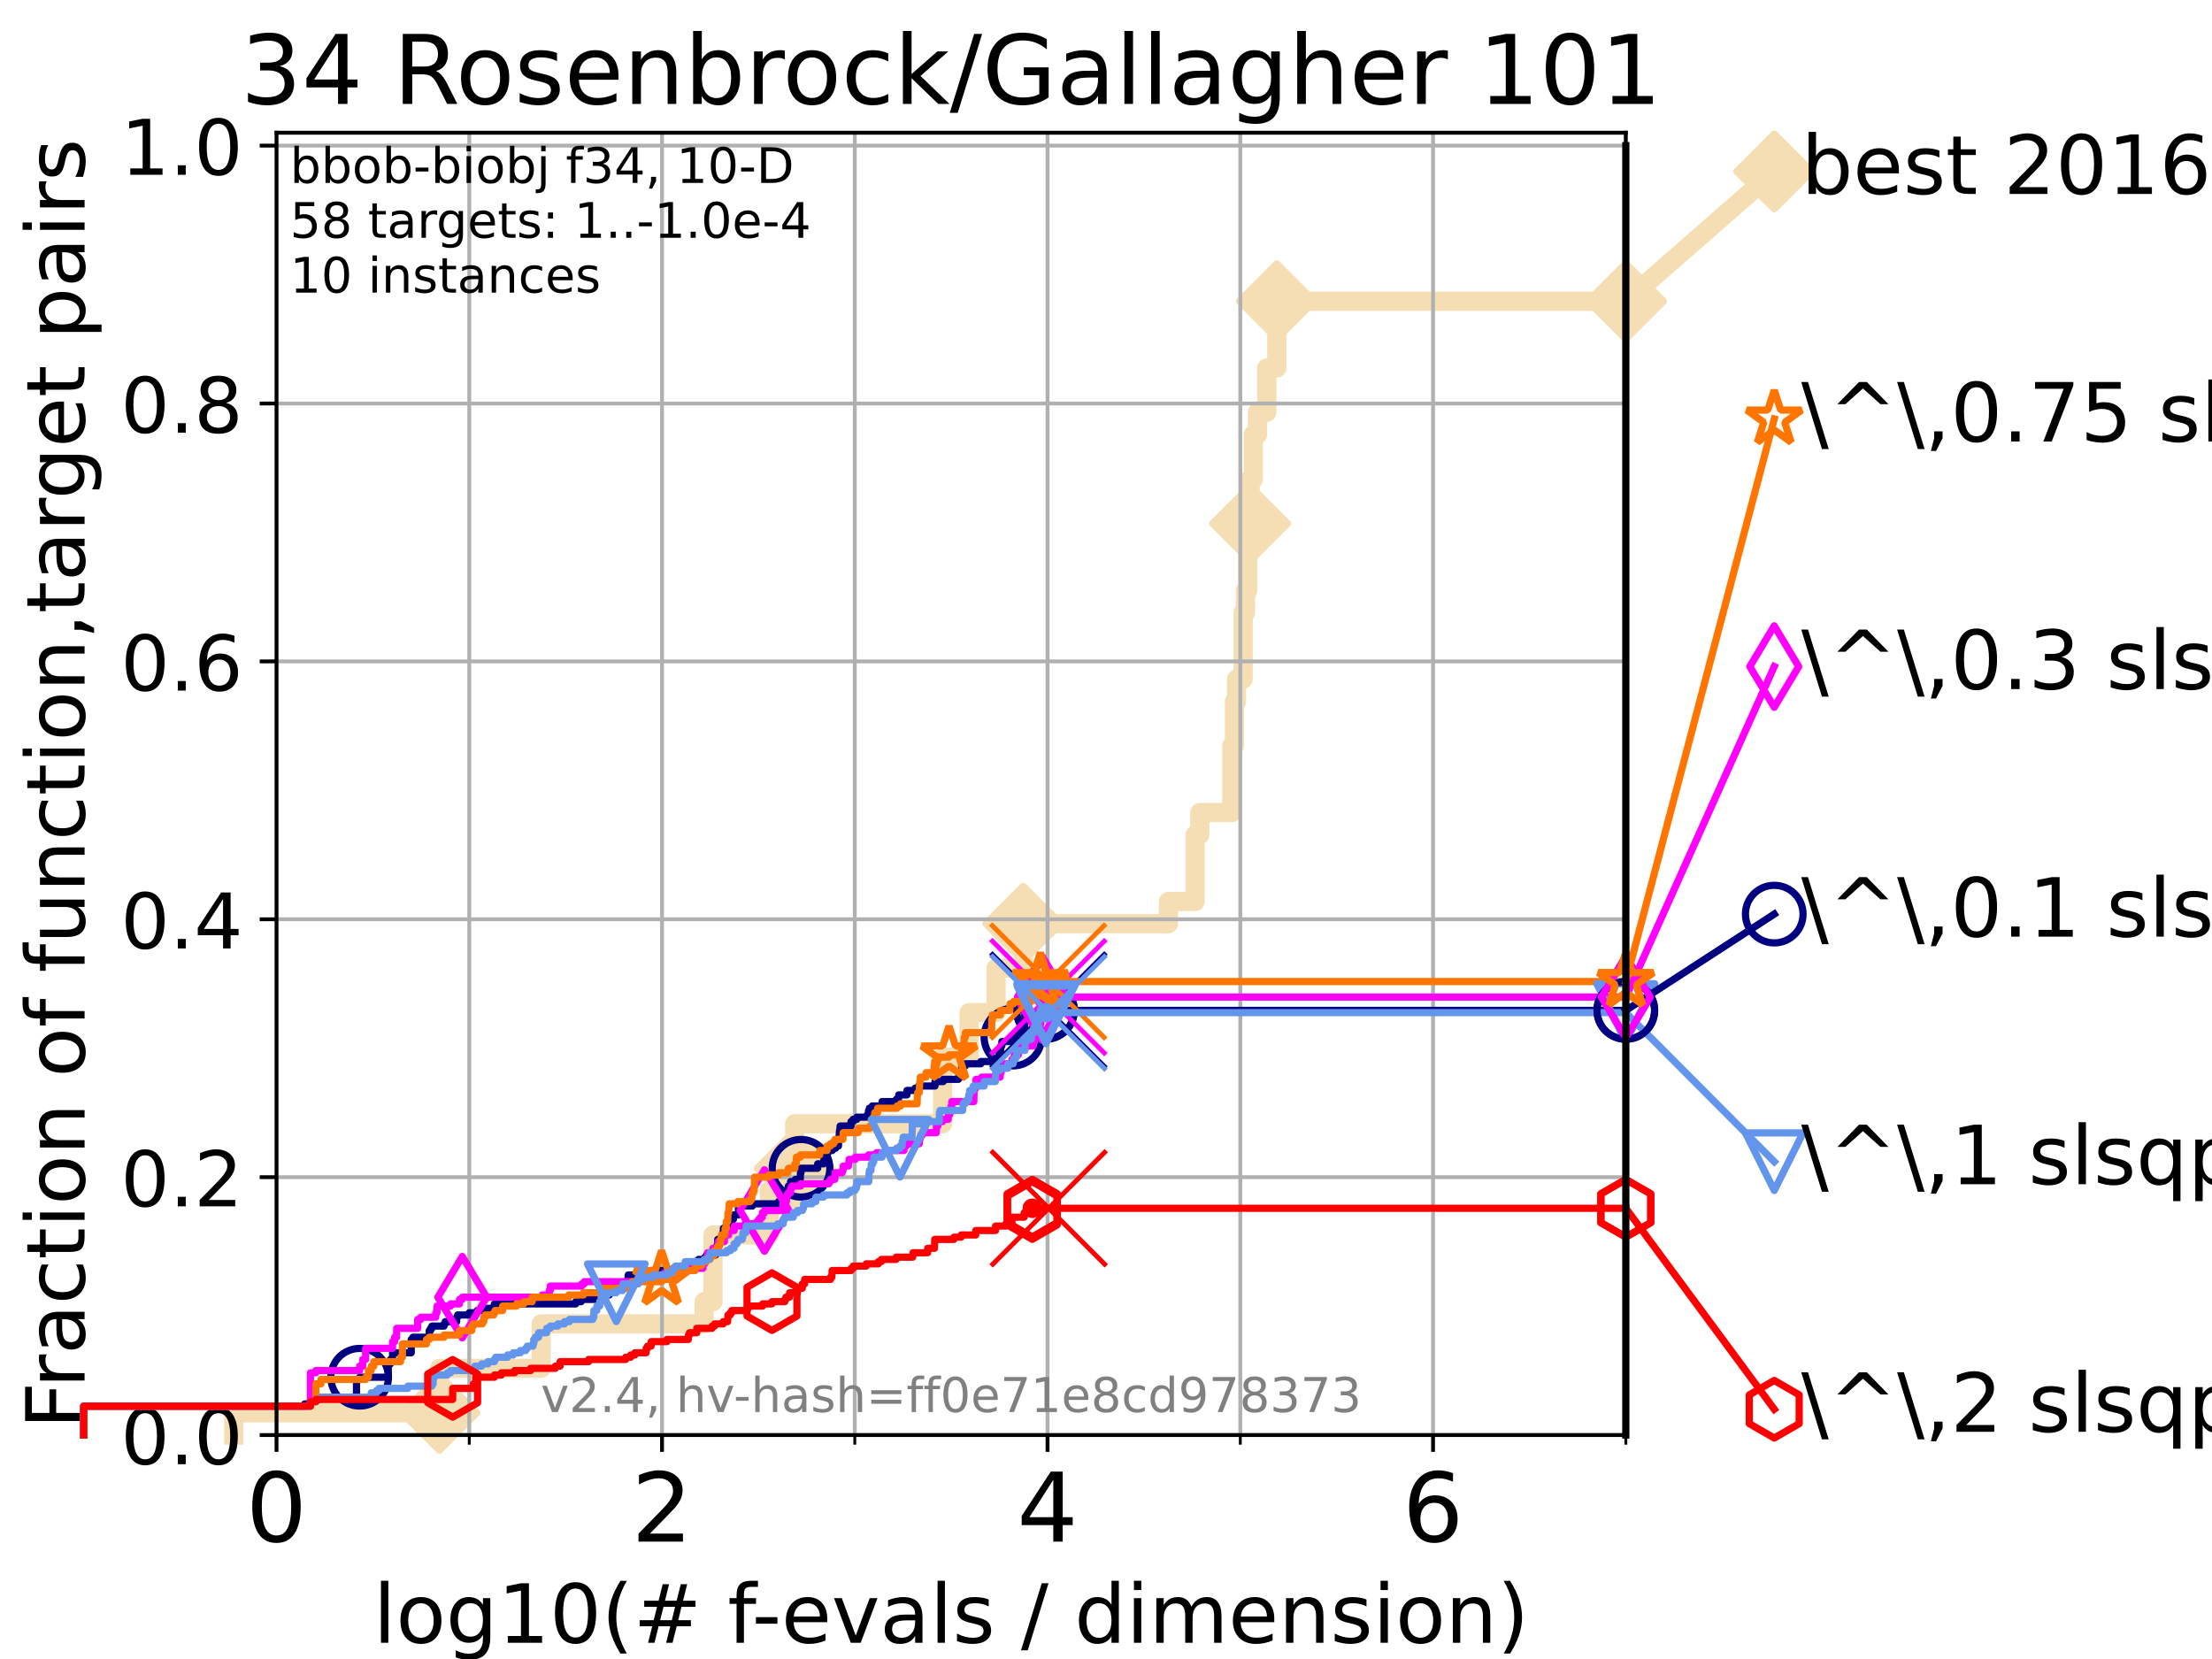 <?xml version="1.0" encoding="utf-8" standalone="no"?>
<!DOCTYPE svg PUBLIC "-//W3C//DTD SVG 1.1//EN"
  "http://www.w3.org/Graphics/SVG/1.1/DTD/svg11.dtd">
<!-- Created with matplotlib (https://matplotlib.org/) -->
<svg height="345.6pt" version="1.1" viewBox="0 0 460.8 345.6" width="460.8pt" xmlns="http://www.w3.org/2000/svg" xmlns:xlink="http://www.w3.org/1999/xlink">
 <defs>
  <style type="text/css">*{stroke-linecap:butt;stroke-linejoin:round;}</style>
 </defs>
 <g id="figure_1">
  <g id="patch_1">
   <path d="M 0 345.6 
L 460.8 345.6 
L 460.8 0 
L 0 0 
z
" style="fill:#ffffff;"/>
  </g>
  <g id="axes_1">
   <g id="patch_2">
    <path d="M 57.6 298.944 
L 338.688 298.944 
L 338.688 27.648 
L 57.6 27.648 
z
" style="fill:#ffffff;"/>
   </g>
   <g id="line2d_1">
    <path d="M 48.692 298.944 
L 48.692 294.313 
L 91.535 294.313 
L 91.535 285.05 
L 112.73 285.05 
L 112.73 275.788 
L 146.686 275.788 
L 146.686 271.157 
L 148.526 271.157 
L 148.526 257.263 
L 160.259 257.263 
L 160.259 248.001 
L 163.781 248.001 
L 163.781 243.37 
L 165.544 243.37 
L 165.544 234.107 
L 196.372 234.107 
L 196.372 220.214 
L 201.887 220.214 
L 201.887 210.951 
L 207.502 210.951 
L 207.502 201.689 
L 213.164 201.689 
L 213.164 192.426 
L 243.41 192.426 
L 243.41 187.795 
L 248.968 187.795 
L 248.968 173.901 
L 249.942 173.901 
L 249.942 169.27 
L 256.606 169.27 
L 256.606 155.377 
L 257.152 155.377 
L 257.152 146.114 
L 257.588 146.114 
L 257.588 141.483 
L 258.972 141.483 
L 258.972 127.589 
L 259.461 127.589 
L 259.461 122.958 
L 259.93 122.958 
L 259.93 109.065 
L 260.415 109.065 
L 260.415 99.802 
L 261.087 99.802 
L 261.087 90.54 
L 261.955 90.54 
L 261.955 85.909 
L 263.892 85.909 
L 263.892 76.646 
L 265.985 76.646 
L 265.985 62.753 
L 338.688 62.753 
" style="fill:none;stroke:#f5deb3;stroke-linecap:square;stroke-width:4;"/>
   </g>
   <g id="line2d_2">
    <defs>
     <path d="M 0 7.778 
L 7.778 0 
L 0 -7.778 
L -7.778 0 
z
" id="me41e086c4c" style="stroke:#f5deb3;stroke-linejoin:miter;stroke-width:1.5;"/>
    </defs>
    <g>
     <use style="fill:#f5deb3;stroke:#f5deb3;stroke-linejoin:miter;stroke-width:1.5;" x="91.535" xlink:href="#me41e086c4c" y="294.313"/>
     <use style="fill:#f5deb3;stroke:#f5deb3;stroke-linejoin:miter;stroke-width:1.5;" x="165.544" xlink:href="#me41e086c4c" y="243.37"/>
     <use style="fill:#f5deb3;stroke:#f5deb3;stroke-linejoin:miter;stroke-width:1.5;" x="213.164" xlink:href="#me41e086c4c" y="192.426"/>
     <use style="fill:#f5deb3;stroke:#f5deb3;stroke-linejoin:miter;stroke-width:1.5;" x="260.415" xlink:href="#me41e086c4c" y="109.065"/>
     <use style="fill:#f5deb3;stroke:#f5deb3;stroke-linejoin:miter;stroke-width:1.5;" x="265.985" xlink:href="#me41e086c4c" y="62.753"/>
     <use style="fill:#f5deb3;stroke:#f5deb3;stroke-linejoin:miter;stroke-width:1.5;" x="338.688" xlink:href="#me41e086c4c" y="62.753"/>
    </g>
   </g>
   <g id="line2d_3">
    <path style="fill:none;stroke:#f5deb3;stroke-linecap:square;stroke-width:4;"/>
    <g/>
   </g>
   <g id="line2d_4">
    <path d="M 338.688 62.753 
L 369.608 35.706 
" style="fill:none;stroke:#f5deb3;stroke-linecap:square;stroke-width:4;"/>
    <g>
     <use style="fill:#f5deb3;stroke:#f5deb3;stroke-linejoin:miter;stroke-width:1.5;" x="338.688" xlink:href="#me41e086c4c" y="62.753"/>
     <use style="fill:#f5deb3;stroke:#f5deb3;stroke-linejoin:miter;stroke-width:1.5;" x="369.608" xlink:href="#me41e086c4c" y="35.706"/>
    </g>
   </g>
   <g id="matplotlib.axis_1">
    <g id="xtick_1">
     <g id="line2d_5">
      <path clip-path="url(#pd1065a081e)" d="M 57.6 298.944 
L 57.6 27.648 
" style="fill:none;stroke:#b0b0b0;stroke-linecap:square;stroke-width:0.8;"/>
     </g>
     <g id="line2d_6">
      <defs>
       <path d="M 0 0 
L 0 3.5 
" id="m9bbe1c087b" style="stroke:#000000;stroke-width:0.8;"/>
      </defs>
      <g>
       <use style="stroke:#000000;stroke-width:0.8;" x="57.6" xlink:href="#m9bbe1c087b" y="298.944"/>
      </g>
     </g>
     <g id="text_1">
      <!-- 0 -->
      <g transform="translate(51.237 321.141)scale(0.2 -0.2)">
       <defs>
        <path d="M 31.781 66.406 
Q 24.172 66.406 20.328 58.906 
Q 16.5 51.422 16.5 36.375 
Q 16.5 21.391 20.328 13.891 
Q 24.172 6.391 31.781 6.391 
Q 39.453 6.391 43.281 13.891 
Q 47.125 21.391 47.125 36.375 
Q 47.125 51.422 43.281 58.906 
Q 39.453 66.406 31.781 66.406 
z
M 31.781 74.219 
Q 44.047 74.219 50.516 64.516 
Q 56.984 54.828 56.984 36.375 
Q 56.984 17.969 50.516 8.266 
Q 44.047 -1.422 31.781 -1.422 
Q 19.531 -1.422 13.062 8.266 
Q 6.594 17.969 6.594 36.375 
Q 6.594 54.828 13.062 64.516 
Q 19.531 74.219 31.781 74.219 
z
" id="DejaVuSans-48"/>
       </defs>
       <use xlink:href="#DejaVuSans-48"/>
      </g>
     </g>
    </g>
    <g id="xtick_2">
     <g id="line2d_7">
      <path clip-path="url(#pd1065a081e)" d="M 137.911 298.944 
L 137.911 27.648 
" style="fill:none;stroke:#b0b0b0;stroke-linecap:square;stroke-width:0.8;"/>
     </g>
     <g id="line2d_8">
      <g>
       <use style="stroke:#000000;stroke-width:0.8;" x="137.911" xlink:href="#m9bbe1c087b" y="298.944"/>
      </g>
     </g>
     <g id="text_2">
      <!-- 2 -->
      <g transform="translate(131.548 321.141)scale(0.2 -0.2)">
       <defs>
        <path d="M 19.188 8.297 
L 53.609 8.297 
L 53.609 0 
L 7.328 0 
L 7.328 8.297 
Q 12.938 14.109 22.625 23.891 
Q 32.328 33.688 34.812 36.531 
Q 39.547 41.844 41.422 45.531 
Q 43.312 49.219 43.312 52.781 
Q 43.312 58.594 39.234 62.25 
Q 35.156 65.922 28.609 65.922 
Q 23.969 65.922 18.812 64.312 
Q 13.672 62.703 7.812 59.422 
L 7.812 69.391 
Q 13.766 71.781 18.938 73 
Q 24.125 74.219 28.422 74.219 
Q 39.75 74.219 46.484 68.547 
Q 53.219 62.891 53.219 53.422 
Q 53.219 48.922 51.531 44.891 
Q 49.859 40.875 45.406 35.406 
Q 44.188 33.984 37.641 27.219 
Q 31.109 20.453 19.188 8.297 
z
" id="DejaVuSans-50"/>
       </defs>
       <use xlink:href="#DejaVuSans-50"/>
      </g>
     </g>
    </g>
    <g id="xtick_3">
     <g id="line2d_9">
      <path clip-path="url(#pd1065a081e)" d="M 218.222 298.944 
L 218.222 27.648 
" style="fill:none;stroke:#b0b0b0;stroke-linecap:square;stroke-width:0.8;"/>
     </g>
     <g id="line2d_10">
      <g>
       <use style="stroke:#000000;stroke-width:0.8;" x="218.222" xlink:href="#m9bbe1c087b" y="298.944"/>
      </g>
     </g>
     <g id="text_3">
      <!-- 4 -->
      <g transform="translate(211.859 321.141)scale(0.2 -0.2)">
       <defs>
        <path d="M 37.797 64.312 
L 12.891 25.391 
L 37.797 25.391 
z
M 35.203 72.906 
L 47.609 72.906 
L 47.609 25.391 
L 58.016 25.391 
L 58.016 17.188 
L 47.609 17.188 
L 47.609 0 
L 37.797 0 
L 37.797 17.188 
L 4.891 17.188 
L 4.891 26.703 
z
" id="DejaVuSans-52"/>
       </defs>
       <use xlink:href="#DejaVuSans-52"/>
      </g>
     </g>
    </g>
    <g id="xtick_4">
     <g id="line2d_11">
      <path clip-path="url(#pd1065a081e)" d="M 298.533 298.944 
L 298.533 27.648 
" style="fill:none;stroke:#b0b0b0;stroke-linecap:square;stroke-width:0.8;"/>
     </g>
     <g id="line2d_12">
      <g>
       <use style="stroke:#000000;stroke-width:0.8;" x="298.533" xlink:href="#m9bbe1c087b" y="298.944"/>
      </g>
     </g>
     <g id="text_4">
      <!-- 6 -->
      <g transform="translate(292.17 321.141)scale(0.2 -0.2)">
       <defs>
        <path d="M 33.016 40.375 
Q 26.375 40.375 22.484 35.828 
Q 18.609 31.297 18.609 23.391 
Q 18.609 15.531 22.484 10.953 
Q 26.375 6.391 33.016 6.391 
Q 39.656 6.391 43.531 10.953 
Q 47.406 15.531 47.406 23.391 
Q 47.406 31.297 43.531 35.828 
Q 39.656 40.375 33.016 40.375 
z
M 52.594 71.297 
L 52.594 62.312 
Q 48.875 64.062 45.094 64.984 
Q 41.312 65.922 37.594 65.922 
Q 27.828 65.922 22.672 59.328 
Q 17.531 52.734 16.797 39.406 
Q 19.672 43.656 24.016 45.922 
Q 28.375 48.188 33.594 48.188 
Q 44.578 48.188 50.953 41.516 
Q 57.328 34.859 57.328 23.391 
Q 57.328 12.156 50.688 5.359 
Q 44.047 -1.422 33.016 -1.422 
Q 20.359 -1.422 13.672 8.266 
Q 6.984 17.969 6.984 36.375 
Q 6.984 53.656 15.188 63.938 
Q 23.391 74.219 37.203 74.219 
Q 40.922 74.219 44.703 73.484 
Q 48.484 72.75 52.594 71.297 
z
" id="DejaVuSans-54"/>
       </defs>
       <use xlink:href="#DejaVuSans-54"/>
      </g>
     </g>
    </g>
    <g id="xtick_5">
     <g id="line2d_13">
      <path clip-path="url(#pd1065a081e)" d="M 97.755 298.944 
L 97.755 27.648 
" style="fill:none;stroke:#b0b0b0;stroke-linecap:square;stroke-width:0.8;"/>
     </g>
     <g id="line2d_14">
      <defs>
       <path d="M 0 0 
L 0 2 
" id="mdb24431619" style="stroke:#000000;stroke-width:0.6;"/>
      </defs>
      <g>
       <use style="stroke:#000000;stroke-width:0.6;" x="97.755" xlink:href="#mdb24431619" y="298.944"/>
      </g>
     </g>
    </g>
    <g id="xtick_6">
     <g id="line2d_15">
      <path clip-path="url(#pd1065a081e)" d="M 178.066 298.944 
L 178.066 27.648 
" style="fill:none;stroke:#b0b0b0;stroke-linecap:square;stroke-width:0.8;"/>
     </g>
     <g id="line2d_16">
      <g>
       <use style="stroke:#000000;stroke-width:0.6;" x="178.066" xlink:href="#mdb24431619" y="298.944"/>
      </g>
     </g>
    </g>
    <g id="xtick_7">
     <g id="line2d_17">
      <path clip-path="url(#pd1065a081e)" d="M 258.377 298.944 
L 258.377 27.648 
" style="fill:none;stroke:#b0b0b0;stroke-linecap:square;stroke-width:0.8;"/>
     </g>
     <g id="line2d_18">
      <g>
       <use style="stroke:#000000;stroke-width:0.6;" x="258.377" xlink:href="#mdb24431619" y="298.944"/>
      </g>
     </g>
    </g>
    <g id="xtick_8">
     <g id="line2d_19">
      <path clip-path="url(#pd1065a081e)" d="M 338.688 298.944 
L 338.688 27.648 
" style="fill:none;stroke:#b0b0b0;stroke-linecap:square;stroke-width:0.8;"/>
     </g>
     <g id="line2d_20">
      <g>
       <use style="stroke:#000000;stroke-width:0.6;" x="338.688" xlink:href="#mdb24431619" y="298.944"/>
      </g>
     </g>
    </g>
    <g id="text_5">
     <!-- log10(# f-evals / dimension) -->
     <g transform="translate(77.764 342.218)scale(0.17 -0.17)">
      <defs>
       <path d="M 9.422 75.984 
L 18.406 75.984 
L 18.406 0 
L 9.422 0 
z
" id="DejaVuSans-108"/>
       <path d="M 30.609 48.391 
Q 23.391 48.391 19.188 42.75 
Q 14.984 37.109 14.984 27.297 
Q 14.984 17.484 19.156 11.844 
Q 23.344 6.203 30.609 6.203 
Q 37.797 6.203 41.984 11.859 
Q 46.188 17.531 46.188 27.297 
Q 46.188 37.016 41.984 42.703 
Q 37.797 48.391 30.609 48.391 
z
M 30.609 56 
Q 42.328 56 49.016 48.375 
Q 55.719 40.766 55.719 27.297 
Q 55.719 13.875 49.016 6.219 
Q 42.328 -1.422 30.609 -1.422 
Q 18.844 -1.422 12.172 6.219 
Q 5.516 13.875 5.516 27.297 
Q 5.516 40.766 12.172 48.375 
Q 18.844 56 30.609 56 
z
" id="DejaVuSans-111"/>
       <path d="M 45.406 27.984 
Q 45.406 37.75 41.375 43.109 
Q 37.359 48.484 30.078 48.484 
Q 22.859 48.484 18.828 43.109 
Q 14.797 37.75 14.797 27.984 
Q 14.797 18.266 18.828 12.891 
Q 22.859 7.516 30.078 7.516 
Q 37.359 7.516 41.375 12.891 
Q 45.406 18.266 45.406 27.984 
z
M 54.391 6.781 
Q 54.391 -7.172 48.188 -13.984 
Q 42 -20.797 29.203 -20.797 
Q 24.469 -20.797 20.266 -20.094 
Q 16.062 -19.391 12.109 -17.922 
L 12.109 -9.188 
Q 16.062 -11.328 19.922 -12.344 
Q 23.781 -13.375 27.781 -13.375 
Q 36.625 -13.375 41.016 -8.766 
Q 45.406 -4.156 45.406 5.172 
L 45.406 9.625 
Q 42.625 4.781 38.281 2.391 
Q 33.938 0 27.875 0 
Q 17.828 0 11.672 7.656 
Q 5.516 15.328 5.516 27.984 
Q 5.516 40.672 11.672 48.328 
Q 17.828 56 27.875 56 
Q 33.938 56 38.281 53.609 
Q 42.625 51.219 45.406 46.391 
L 45.406 54.688 
L 54.391 54.688 
z
" id="DejaVuSans-103"/>
       <path d="M 12.406 8.297 
L 28.516 8.297 
L 28.516 63.922 
L 10.984 60.406 
L 10.984 69.391 
L 28.422 72.906 
L 38.281 72.906 
L 38.281 8.297 
L 54.391 8.297 
L 54.391 0 
L 12.406 0 
z
" id="DejaVuSans-49"/>
       <path d="M 31 75.875 
Q 24.469 64.656 21.281 53.656 
Q 18.109 42.672 18.109 31.391 
Q 18.109 20.125 21.312 9.062 
Q 24.516 -2 31 -13.188 
L 23.188 -13.188 
Q 15.875 -1.703 12.234 9.375 
Q 8.594 20.453 8.594 31.391 
Q 8.594 42.281 12.203 53.312 
Q 15.828 64.359 23.188 75.875 
z
" id="DejaVuSans-40"/>
       <path d="M 51.125 44 
L 36.922 44 
L 32.812 27.688 
L 47.125 27.688 
z
M 43.797 71.781 
L 38.719 51.516 
L 52.984 51.516 
L 58.109 71.781 
L 65.922 71.781 
L 60.891 51.516 
L 76.125 51.516 
L 76.125 44 
L 58.984 44 
L 54.984 27.688 
L 70.516 27.688 
L 70.516 20.219 
L 53.078 20.219 
L 48 0 
L 40.188 0 
L 45.219 20.219 
L 30.906 20.219 
L 25.875 0 
L 18.016 0 
L 23.094 20.219 
L 7.719 20.219 
L 7.719 27.688 
L 24.906 27.688 
L 29 44 
L 13.281 44 
L 13.281 51.516 
L 30.906 51.516 
L 35.891 71.781 
z
" id="DejaVuSans-35"/>
       <path id="DejaVuSans-32"/>
       <path d="M 37.109 75.984 
L 37.109 68.5 
L 28.516 68.5 
Q 23.688 68.5 21.797 66.547 
Q 19.922 64.594 19.922 59.516 
L 19.922 54.688 
L 34.719 54.688 
L 34.719 47.703 
L 19.922 47.703 
L 19.922 0 
L 10.891 0 
L 10.891 47.703 
L 2.297 47.703 
L 2.297 54.688 
L 10.891 54.688 
L 10.891 58.5 
Q 10.891 67.625 15.141 71.797 
Q 19.391 75.984 28.609 75.984 
z
" id="DejaVuSans-102"/>
       <path d="M 4.891 31.391 
L 31.203 31.391 
L 31.203 23.391 
L 4.891 23.391 
z
" id="DejaVuSans-45"/>
       <path d="M 56.203 29.594 
L 56.203 25.203 
L 14.891 25.203 
Q 15.484 15.922 20.484 11.062 
Q 25.484 6.203 34.422 6.203 
Q 39.594 6.203 44.453 7.469 
Q 49.312 8.734 54.109 11.281 
L 54.109 2.781 
Q 49.266 0.734 44.188 -0.344 
Q 39.109 -1.422 33.891 -1.422 
Q 20.797 -1.422 13.156 6.188 
Q 5.516 13.812 5.516 26.812 
Q 5.516 40.234 12.766 48.109 
Q 20.016 56 32.328 56 
Q 43.359 56 49.781 48.891 
Q 56.203 41.797 56.203 29.594 
z
M 47.219 32.234 
Q 47.125 39.594 43.094 43.984 
Q 39.062 48.391 32.422 48.391 
Q 24.906 48.391 20.391 44.141 
Q 15.875 39.891 15.188 32.172 
z
" id="DejaVuSans-101"/>
       <path d="M 2.984 54.688 
L 12.5 54.688 
L 29.594 8.797 
L 46.688 54.688 
L 56.203 54.688 
L 35.688 0 
L 23.484 0 
z
" id="DejaVuSans-118"/>
       <path d="M 34.281 27.484 
Q 23.391 27.484 19.188 25 
Q 14.984 22.516 14.984 16.5 
Q 14.984 11.719 18.141 8.906 
Q 21.297 6.109 26.703 6.109 
Q 34.188 6.109 38.703 11.406 
Q 43.219 16.703 43.219 25.484 
L 43.219 27.484 
z
M 52.203 31.203 
L 52.203 0 
L 43.219 0 
L 43.219 8.297 
Q 40.141 3.328 35.547 0.953 
Q 30.953 -1.422 24.312 -1.422 
Q 15.922 -1.422 10.953 3.297 
Q 6 8.016 6 15.922 
Q 6 25.141 12.172 29.828 
Q 18.359 34.516 30.609 34.516 
L 43.219 34.516 
L 43.219 35.406 
Q 43.219 41.609 39.141 45 
Q 35.062 48.391 27.688 48.391 
Q 23 48.391 18.547 47.266 
Q 14.109 46.141 10.016 43.891 
L 10.016 52.203 
Q 14.938 54.109 19.578 55.047 
Q 24.219 56 28.609 56 
Q 40.484 56 46.344 49.844 
Q 52.203 43.703 52.203 31.203 
z
" id="DejaVuSans-97"/>
       <path d="M 44.281 53.078 
L 44.281 44.578 
Q 40.484 46.531 36.375 47.5 
Q 32.281 48.484 27.875 48.484 
Q 21.188 48.484 17.844 46.438 
Q 14.5 44.391 14.5 40.281 
Q 14.5 37.156 16.891 35.375 
Q 19.281 33.594 26.516 31.984 
L 29.594 31.297 
Q 39.156 29.25 43.188 25.516 
Q 47.219 21.781 47.219 15.094 
Q 47.219 7.469 41.188 3.016 
Q 35.156 -1.422 24.609 -1.422 
Q 20.219 -1.422 15.453 -0.562 
Q 10.688 0.297 5.422 2 
L 5.422 11.281 
Q 10.406 8.688 15.234 7.391 
Q 20.062 6.109 24.812 6.109 
Q 31.156 6.109 34.562 8.281 
Q 37.984 10.453 37.984 14.406 
Q 37.984 18.062 35.516 20.016 
Q 33.062 21.969 24.703 23.781 
L 21.578 24.516 
Q 13.234 26.266 9.516 29.906 
Q 5.812 33.547 5.812 39.891 
Q 5.812 47.609 11.281 51.797 
Q 16.75 56 26.812 56 
Q 31.781 56 36.172 55.266 
Q 40.578 54.547 44.281 53.078 
z
" id="DejaVuSans-115"/>
       <path d="M 25.391 72.906 
L 33.688 72.906 
L 8.297 -9.281 
L 0 -9.281 
z
" id="DejaVuSans-47"/>
       <path d="M 45.406 46.391 
L 45.406 75.984 
L 54.391 75.984 
L 54.391 0 
L 45.406 0 
L 45.406 8.203 
Q 42.578 3.328 38.25 0.953 
Q 33.938 -1.422 27.875 -1.422 
Q 17.969 -1.422 11.734 6.484 
Q 5.516 14.406 5.516 27.297 
Q 5.516 40.188 11.734 48.094 
Q 17.969 56 27.875 56 
Q 33.938 56 38.25 53.625 
Q 42.578 51.266 45.406 46.391 
z
M 14.797 27.297 
Q 14.797 17.391 18.875 11.75 
Q 22.953 6.109 30.078 6.109 
Q 37.203 6.109 41.297 11.75 
Q 45.406 17.391 45.406 27.297 
Q 45.406 37.203 41.297 42.844 
Q 37.203 48.484 30.078 48.484 
Q 22.953 48.484 18.875 42.844 
Q 14.797 37.203 14.797 27.297 
z
" id="DejaVuSans-100"/>
       <path d="M 9.422 54.688 
L 18.406 54.688 
L 18.406 0 
L 9.422 0 
z
M 9.422 75.984 
L 18.406 75.984 
L 18.406 64.594 
L 9.422 64.594 
z
" id="DejaVuSans-105"/>
       <path d="M 52 44.188 
Q 55.375 50.25 60.062 53.125 
Q 64.75 56 71.094 56 
Q 79.641 56 84.281 50.016 
Q 88.922 44.047 88.922 33.016 
L 88.922 0 
L 79.891 0 
L 79.891 32.719 
Q 79.891 40.578 77.094 44.375 
Q 74.312 48.188 68.609 48.188 
Q 61.625 48.188 57.562 43.547 
Q 53.516 38.922 53.516 30.906 
L 53.516 0 
L 44.484 0 
L 44.484 32.719 
Q 44.484 40.625 41.703 44.406 
Q 38.922 48.188 33.109 48.188 
Q 26.219 48.188 22.156 43.531 
Q 18.109 38.875 18.109 30.906 
L 18.109 0 
L 9.078 0 
L 9.078 54.688 
L 18.109 54.688 
L 18.109 46.188 
Q 21.188 51.219 25.484 53.609 
Q 29.781 56 35.688 56 
Q 41.656 56 45.828 52.969 
Q 50 49.953 52 44.188 
z
" id="DejaVuSans-109"/>
       <path d="M 54.891 33.016 
L 54.891 0 
L 45.906 0 
L 45.906 32.719 
Q 45.906 40.484 42.875 44.328 
Q 39.844 48.188 33.797 48.188 
Q 26.516 48.188 22.312 43.547 
Q 18.109 38.922 18.109 30.906 
L 18.109 0 
L 9.078 0 
L 9.078 54.688 
L 18.109 54.688 
L 18.109 46.188 
Q 21.344 51.125 25.703 53.562 
Q 30.078 56 35.797 56 
Q 45.219 56 50.047 50.172 
Q 54.891 44.344 54.891 33.016 
z
" id="DejaVuSans-110"/>
       <path d="M 8.016 75.875 
L 15.828 75.875 
Q 23.141 64.359 26.781 53.312 
Q 30.422 42.281 30.422 31.391 
Q 30.422 20.453 26.781 9.375 
Q 23.141 -1.703 15.828 -13.188 
L 8.016 -13.188 
Q 14.5 -2 17.703 9.062 
Q 20.906 20.125 20.906 31.391 
Q 20.906 42.672 17.703 53.656 
Q 14.5 64.656 8.016 75.875 
z
" id="DejaVuSans-41"/>
      </defs>
      <use xlink:href="#DejaVuSans-108"/>
      <use x="27.783" xlink:href="#DejaVuSans-111"/>
      <use x="88.965" xlink:href="#DejaVuSans-103"/>
      <use x="152.441" xlink:href="#DejaVuSans-49"/>
      <use x="216.064" xlink:href="#DejaVuSans-48"/>
      <use x="279.688" xlink:href="#DejaVuSans-40"/>
      <use x="318.701" xlink:href="#DejaVuSans-35"/>
      <use x="402.49" xlink:href="#DejaVuSans-32"/>
      <use x="434.277" xlink:href="#DejaVuSans-102"/>
      <use x="463.982" xlink:href="#DejaVuSans-45"/>
      <use x="500.066" xlink:href="#DejaVuSans-101"/>
      <use x="561.59" xlink:href="#DejaVuSans-118"/>
      <use x="620.77" xlink:href="#DejaVuSans-97"/>
      <use x="682.049" xlink:href="#DejaVuSans-108"/>
      <use x="709.832" xlink:href="#DejaVuSans-115"/>
      <use x="761.932" xlink:href="#DejaVuSans-32"/>
      <use x="793.719" xlink:href="#DejaVuSans-47"/>
      <use x="827.41" xlink:href="#DejaVuSans-32"/>
      <use x="859.197" xlink:href="#DejaVuSans-100"/>
      <use x="922.674" xlink:href="#DejaVuSans-105"/>
      <use x="950.457" xlink:href="#DejaVuSans-109"/>
      <use x="1047.869" xlink:href="#DejaVuSans-101"/>
      <use x="1109.393" xlink:href="#DejaVuSans-110"/>
      <use x="1172.771" xlink:href="#DejaVuSans-115"/>
      <use x="1224.871" xlink:href="#DejaVuSans-105"/>
      <use x="1252.654" xlink:href="#DejaVuSans-111"/>
      <use x="1313.836" xlink:href="#DejaVuSans-110"/>
      <use x="1377.215" xlink:href="#DejaVuSans-41"/>
     </g>
    </g>
   </g>
   <g id="matplotlib.axis_2">
    <g id="ytick_1">
     <g id="line2d_21">
      <path clip-path="url(#pd1065a081e)" d="M 57.6 298.944 
L 338.688 298.944 
" style="fill:none;stroke:#b0b0b0;stroke-linecap:square;stroke-width:0.8;"/>
     </g>
     <g id="line2d_22">
      <defs>
       <path d="M 0 0 
L -3.5 0 
" id="ma5bf6c4f1e" style="stroke:#000000;stroke-width:0.8;"/>
      </defs>
      <g>
       <use style="stroke:#000000;stroke-width:0.8;" x="57.6" xlink:href="#ma5bf6c4f1e" y="298.944"/>
      </g>
     </g>
     <g id="text_6">
      <!-- 0.0 -->
      <g transform="translate(25.155 305.023)scale(0.16 -0.16)">
       <defs>
        <path d="M 10.688 12.406 
L 21 12.406 
L 21 0 
L 10.688 0 
z
" id="DejaVuSans-46"/>
       </defs>
       <use xlink:href="#DejaVuSans-48"/>
       <use x="63.623" xlink:href="#DejaVuSans-46"/>
       <use x="95.41" xlink:href="#DejaVuSans-48"/>
      </g>
     </g>
    </g>
    <g id="ytick_2">
     <g id="line2d_23">
      <path clip-path="url(#pd1065a081e)" d="M 57.6 245.222 
L 338.688 245.222 
" style="fill:none;stroke:#b0b0b0;stroke-linecap:square;stroke-width:0.8;"/>
     </g>
     <g id="line2d_24">
      <g>
       <use style="stroke:#000000;stroke-width:0.8;" x="57.6" xlink:href="#ma5bf6c4f1e" y="245.222"/>
      </g>
     </g>
     <g id="text_7">
      <!-- 0.2 -->
      <g transform="translate(25.155 251.301)scale(0.16 -0.16)">
       <use xlink:href="#DejaVuSans-48"/>
       <use x="63.623" xlink:href="#DejaVuSans-46"/>
       <use x="95.41" xlink:href="#DejaVuSans-50"/>
      </g>
     </g>
    </g>
    <g id="ytick_3">
     <g id="line2d_25">
      <path clip-path="url(#pd1065a081e)" d="M 57.6 191.5 
L 338.688 191.5 
" style="fill:none;stroke:#b0b0b0;stroke-linecap:square;stroke-width:0.8;"/>
     </g>
     <g id="line2d_26">
      <g>
       <use style="stroke:#000000;stroke-width:0.8;" x="57.6" xlink:href="#ma5bf6c4f1e" y="191.5"/>
      </g>
     </g>
     <g id="text_8">
      <!-- 0.4 -->
      <g transform="translate(25.155 197.579)scale(0.16 -0.16)">
       <use xlink:href="#DejaVuSans-48"/>
       <use x="63.623" xlink:href="#DejaVuSans-46"/>
       <use x="95.41" xlink:href="#DejaVuSans-52"/>
      </g>
     </g>
    </g>
    <g id="ytick_4">
     <g id="line2d_27">
      <path clip-path="url(#pd1065a081e)" d="M 57.6 137.778 
L 338.688 137.778 
" style="fill:none;stroke:#b0b0b0;stroke-linecap:square;stroke-width:0.8;"/>
     </g>
     <g id="line2d_28">
      <g>
       <use style="stroke:#000000;stroke-width:0.8;" x="57.6" xlink:href="#ma5bf6c4f1e" y="137.778"/>
      </g>
     </g>
     <g id="text_9">
      <!-- 0.6 -->
      <g transform="translate(25.155 143.857)scale(0.16 -0.16)">
       <use xlink:href="#DejaVuSans-48"/>
       <use x="63.623" xlink:href="#DejaVuSans-46"/>
       <use x="95.41" xlink:href="#DejaVuSans-54"/>
      </g>
     </g>
    </g>
    <g id="ytick_5">
     <g id="line2d_29">
      <path clip-path="url(#pd1065a081e)" d="M 57.6 84.056 
L 338.688 84.056 
" style="fill:none;stroke:#b0b0b0;stroke-linecap:square;stroke-width:0.8;"/>
     </g>
     <g id="line2d_30">
      <g>
       <use style="stroke:#000000;stroke-width:0.8;" x="57.6" xlink:href="#ma5bf6c4f1e" y="84.056"/>
      </g>
     </g>
     <g id="text_10">
      <!-- 0.8 -->
      <g transform="translate(25.155 90.135)scale(0.16 -0.16)">
       <defs>
        <path d="M 31.781 34.625 
Q 24.75 34.625 20.719 30.859 
Q 16.703 27.094 16.703 20.516 
Q 16.703 13.922 20.719 10.156 
Q 24.75 6.391 31.781 6.391 
Q 38.812 6.391 42.859 10.172 
Q 46.922 13.969 46.922 20.516 
Q 46.922 27.094 42.891 30.859 
Q 38.875 34.625 31.781 34.625 
z
M 21.922 38.812 
Q 15.578 40.375 12.031 44.719 
Q 8.5 49.078 8.5 55.328 
Q 8.5 64.062 14.719 69.141 
Q 20.953 74.219 31.781 74.219 
Q 42.672 74.219 48.875 69.141 
Q 55.078 64.062 55.078 55.328 
Q 55.078 49.078 51.531 44.719 
Q 48 40.375 41.703 38.812 
Q 48.828 37.156 52.797 32.312 
Q 56.781 27.484 56.781 20.516 
Q 56.781 9.906 50.312 4.234 
Q 43.844 -1.422 31.781 -1.422 
Q 19.734 -1.422 13.25 4.234 
Q 6.781 9.906 6.781 20.516 
Q 6.781 27.484 10.781 32.312 
Q 14.797 37.156 21.922 38.812 
z
M 18.312 54.391 
Q 18.312 48.734 21.844 45.562 
Q 25.391 42.391 31.781 42.391 
Q 38.141 42.391 41.719 45.562 
Q 45.312 48.734 45.312 54.391 
Q 45.312 60.062 41.719 63.234 
Q 38.141 66.406 31.781 66.406 
Q 25.391 66.406 21.844 63.234 
Q 18.312 60.062 18.312 54.391 
z
" id="DejaVuSans-56"/>
       </defs>
       <use xlink:href="#DejaVuSans-48"/>
       <use x="63.623" xlink:href="#DejaVuSans-46"/>
       <use x="95.41" xlink:href="#DejaVuSans-56"/>
      </g>
     </g>
    </g>
    <g id="ytick_6">
     <g id="line2d_31">
      <path clip-path="url(#pd1065a081e)" d="M 57.6 30.334 
L 338.688 30.334 
" style="fill:none;stroke:#b0b0b0;stroke-linecap:square;stroke-width:0.8;"/>
     </g>
     <g id="line2d_32">
      <g>
       <use style="stroke:#000000;stroke-width:0.8;" x="57.6" xlink:href="#ma5bf6c4f1e" y="30.334"/>
      </g>
     </g>
     <g id="text_11">
      <!-- 1.0 -->
      <g transform="translate(25.155 36.413)scale(0.16 -0.16)">
       <use xlink:href="#DejaVuSans-49"/>
       <use x="63.623" xlink:href="#DejaVuSans-46"/>
       <use x="95.41" xlink:href="#DejaVuSans-48"/>
      </g>
     </g>
    </g>
    <g id="text_12">
     <!-- Fraction of function,target pairs -->
     <g transform="translate(17.62 297.681)rotate(-90)scale(0.17 -0.17)">
      <defs>
       <path d="M 9.812 72.906 
L 51.703 72.906 
L 51.703 64.594 
L 19.672 64.594 
L 19.672 43.109 
L 48.578 43.109 
L 48.578 34.812 
L 19.672 34.812 
L 19.672 0 
L 9.812 0 
z
" id="DejaVuSans-70"/>
       <path d="M 41.109 46.297 
Q 39.594 47.172 37.812 47.578 
Q 36.031 48 33.891 48 
Q 26.266 48 22.188 43.047 
Q 18.109 38.094 18.109 28.812 
L 18.109 0 
L 9.078 0 
L 9.078 54.688 
L 18.109 54.688 
L 18.109 46.188 
Q 20.953 51.172 25.484 53.578 
Q 30.031 56 36.531 56 
Q 37.453 56 38.578 55.875 
Q 39.703 55.766 41.062 55.516 
z
" id="DejaVuSans-114"/>
       <path d="M 48.781 52.594 
L 48.781 44.188 
Q 44.969 46.297 41.141 47.344 
Q 37.312 48.391 33.406 48.391 
Q 24.656 48.391 19.812 42.844 
Q 14.984 37.312 14.984 27.297 
Q 14.984 17.281 19.812 11.734 
Q 24.656 6.203 33.406 6.203 
Q 37.312 6.203 41.141 7.25 
Q 44.969 8.297 48.781 10.406 
L 48.781 2.094 
Q 45.016 0.344 40.984 -0.531 
Q 36.969 -1.422 32.422 -1.422 
Q 20.062 -1.422 12.781 6.344 
Q 5.516 14.109 5.516 27.297 
Q 5.516 40.672 12.859 48.328 
Q 20.219 56 33.016 56 
Q 37.156 56 41.109 55.141 
Q 45.062 54.297 48.781 52.594 
z
" id="DejaVuSans-99"/>
       <path d="M 18.312 70.219 
L 18.312 54.688 
L 36.812 54.688 
L 36.812 47.703 
L 18.312 47.703 
L 18.312 18.016 
Q 18.312 11.328 20.141 9.422 
Q 21.969 7.516 27.594 7.516 
L 36.812 7.516 
L 36.812 0 
L 27.594 0 
Q 17.188 0 13.234 3.875 
Q 9.281 7.766 9.281 18.016 
L 9.281 47.703 
L 2.688 47.703 
L 2.688 54.688 
L 9.281 54.688 
L 9.281 70.219 
z
" id="DejaVuSans-116"/>
       <path d="M 8.5 21.578 
L 8.5 54.688 
L 17.484 54.688 
L 17.484 21.922 
Q 17.484 14.156 20.5 10.266 
Q 23.531 6.391 29.594 6.391 
Q 36.859 6.391 41.078 11.031 
Q 45.312 15.672 45.312 23.688 
L 45.312 54.688 
L 54.297 54.688 
L 54.297 0 
L 45.312 0 
L 45.312 8.406 
Q 42.047 3.422 37.719 1 
Q 33.406 -1.422 27.688 -1.422 
Q 18.266 -1.422 13.375 4.438 
Q 8.5 10.297 8.5 21.578 
z
M 31.109 56 
z
" id="DejaVuSans-117"/>
       <path d="M 11.719 12.406 
L 22.016 12.406 
L 22.016 4 
L 14.016 -11.625 
L 7.719 -11.625 
L 11.719 4 
z
" id="DejaVuSans-44"/>
       <path d="M 18.109 8.203 
L 18.109 -20.797 
L 9.078 -20.797 
L 9.078 54.688 
L 18.109 54.688 
L 18.109 46.391 
Q 20.953 51.266 25.266 53.625 
Q 29.594 56 35.594 56 
Q 45.562 56 51.781 48.094 
Q 58.016 40.188 58.016 27.297 
Q 58.016 14.406 51.781 6.484 
Q 45.562 -1.422 35.594 -1.422 
Q 29.594 -1.422 25.266 0.953 
Q 20.953 3.328 18.109 8.203 
z
M 48.688 27.297 
Q 48.688 37.203 44.609 42.844 
Q 40.531 48.484 33.406 48.484 
Q 26.266 48.484 22.188 42.844 
Q 18.109 37.203 18.109 27.297 
Q 18.109 17.391 22.188 11.75 
Q 26.266 6.109 33.406 6.109 
Q 40.531 6.109 44.609 11.75 
Q 48.688 17.391 48.688 27.297 
z
" id="DejaVuSans-112"/>
      </defs>
      <use xlink:href="#DejaVuSans-70"/>
      <use x="50.27" xlink:href="#DejaVuSans-114"/>
      <use x="91.383" xlink:href="#DejaVuSans-97"/>
      <use x="152.662" xlink:href="#DejaVuSans-99"/>
      <use x="207.643" xlink:href="#DejaVuSans-116"/>
      <use x="246.852" xlink:href="#DejaVuSans-105"/>
      <use x="274.635" xlink:href="#DejaVuSans-111"/>
      <use x="335.816" xlink:href="#DejaVuSans-110"/>
      <use x="399.195" xlink:href="#DejaVuSans-32"/>
      <use x="430.982" xlink:href="#DejaVuSans-111"/>
      <use x="492.164" xlink:href="#DejaVuSans-102"/>
      <use x="527.369" xlink:href="#DejaVuSans-32"/>
      <use x="559.156" xlink:href="#DejaVuSans-102"/>
      <use x="594.361" xlink:href="#DejaVuSans-117"/>
      <use x="657.74" xlink:href="#DejaVuSans-110"/>
      <use x="721.119" xlink:href="#DejaVuSans-99"/>
      <use x="776.1" xlink:href="#DejaVuSans-116"/>
      <use x="815.309" xlink:href="#DejaVuSans-105"/>
      <use x="843.092" xlink:href="#DejaVuSans-111"/>
      <use x="904.273" xlink:href="#DejaVuSans-110"/>
      <use x="967.652" xlink:href="#DejaVuSans-44"/>
      <use x="999.439" xlink:href="#DejaVuSans-116"/>
      <use x="1038.648" xlink:href="#DejaVuSans-97"/>
      <use x="1099.928" xlink:href="#DejaVuSans-114"/>
      <use x="1139.291" xlink:href="#DejaVuSans-103"/>
      <use x="1202.768" xlink:href="#DejaVuSans-101"/>
      <use x="1264.291" xlink:href="#DejaVuSans-116"/>
      <use x="1303.5" xlink:href="#DejaVuSans-32"/>
      <use x="1335.287" xlink:href="#DejaVuSans-112"/>
      <use x="1398.764" xlink:href="#DejaVuSans-97"/>
      <use x="1460.043" xlink:href="#DejaVuSans-105"/>
      <use x="1487.826" xlink:href="#DejaVuSans-114"/>
      <use x="1528.939" xlink:href="#DejaVuSans-115"/>
     </g>
    </g>
   </g>
   <g id="line2d_33">
    <defs>
     <path d="M 0 1.5 
C 0.398 1.5 0.779 1.342 1.061 1.061 
C 1.342 0.779 1.5 0.398 1.5 0 
C 1.5 -0.398 1.342 -0.779 1.061 -1.061 
C 0.779 -1.342 0.398 -1.5 0 -1.5 
C -0.398 -1.5 -0.779 -1.342 -1.061 -1.061 
C -1.342 -0.779 -1.5 -0.398 -1.5 0 
C -1.5 0.398 -1.342 0.779 -1.061 1.061 
C -0.779 1.342 -0.398 1.5 0 1.5 
z
" id="mf08dff006f" style="stroke:#f5deb3;"/>
    </defs>
    <g>
     <use style="fill:#f5deb3;stroke:#f5deb3;" x="265.985" xlink:href="#mf08dff006f" y="62.753"/>
     <use style="fill:#f5deb3;stroke:#f5deb3;" x="265.985" xlink:href="#mf08dff006f" y="62.753"/>
    </g>
   </g>
   <g id="line2d_34">
    <defs>
     <path d="M 0 1.5 
C 0.398 1.5 0.779 1.342 1.061 1.061 
C 1.342 0.779 1.5 0.398 1.5 0 
C 1.5 -0.398 1.342 -0.779 1.061 -1.061 
C 0.779 -1.342 0.398 -1.5 0 -1.5 
C -0.398 -1.5 -0.779 -1.342 -1.061 -1.061 
C -1.342 -0.779 -1.5 -0.398 -1.5 0 
C -1.5 0.398 -1.342 0.779 -1.061 1.061 
C -0.779 1.342 -0.398 1.5 0 1.5 
z
" id="me9c48ad3e8" style="stroke:#000080;"/>
    </defs>
    <g>
     <use style="fill:#000080;stroke:#000080;" x="217.783" xlink:href="#me9c48ad3e8" y="210.488"/>
     <use style="fill:#000080;stroke:#000080;" x="217.783" xlink:href="#me9c48ad3e8" y="210.488"/>
    </g>
   </g>
   <g id="line2d_35">
    <path d="M 17.445 298.944 
L 17.445 292.923 
L 63.468 292.923 
L 63.468 292.46 
L 64.671 292.46 
L 64.671 291.534 
L 65.797 291.534 
L 65.797 291.071 
L 74.263 291.071 
L 74.263 287.366 
L 74.922 287.366 
L 74.922 286.903 
L 80.881 286.903 
L 80.881 284.124 
L 81.334 284.124 
L 81.334 283.198 
L 81.776 283.198 
L 81.776 281.809 
L 85.667 281.809 
L 85.667 279.03 
L 86.013 279.03 
L 86.013 278.567 
L 89.419 278.567 
L 89.419 277.177 
L 89.698 277.177 
L 89.698 276.714 
L 89.973 276.714 
L 89.973 276.251 
L 92.504 276.251 
L 92.504 275.788 
L 92.738 275.788 
L 92.738 275.325 
L 95.125 275.325 
L 95.125 274.399 
L 95.327 274.399 
L 95.327 273.935 
L 97.755 273.935 
L 97.755 273.472 
L 99.418 273.472 
L 99.418 273.009 
L 101.223 273.009 
L 101.223 272.546 
L 102.859 272.546 
L 102.859 272.083 
L 102.989 272.083 
L 102.989 271.62 
L 119.948 271.62 
L 119.948 271.157 
L 121.083 271.157 
L 121.083 270.694 
L 125.147 270.694 
L 125.147 270.231 
L 125.577 270.231 
L 125.577 269.767 
L 126.937 269.767 
L 126.937 269.304 
L 127.197 269.304 
L 127.197 268.378 
L 127.674 268.378 
L 127.674 267.915 
L 129.798 267.915 
L 129.798 267.452 
L 130.237 267.452 
L 130.237 266.989 
L 130.77 266.989 
L 130.875 265.599 
L 135.341 265.599 
L 135.341 265.136 
L 135.522 265.136 
L 135.522 264.673 
L 140.257 264.673 
L 140.257 264.21 
L 141.858 264.21 
L 141.858 263.747 
L 143.654 263.747 
L 143.654 263.284 
L 144.677 263.284 
L 144.677 262.821 
L 145.52 262.821 
L 145.52 262.357 
L 146.854 262.357 
L 146.854 261.894 
L 147.195 261.894 
L 147.195 261.431 
L 149.086 261.431 
L 149.196 260.042 
L 149.305 260.042 
L 149.305 259.579 
L 149.441 259.579 
L 149.522 258.189 
L 150.336 258.189 
L 150.336 257.726 
L 150.573 257.726 
L 150.573 256.8 
L 150.691 256.8 
L 150.691 255.874 
L 152.115 255.874 
L 152.115 254.021 
L 152.782 254.021 
L 152.782 253.095 
L 153.82 253.095 
L 153.827 251.706 
L 154.195 251.706 
L 154.195 251.243 
L 156.747 251.243 
L 156.747 250.779 
L 162.182 250.779 
L 162.182 250.316 
L 162.904 250.316 
L 162.904 249.39 
L 163.078 249.39 
L 163.078 248.927 
L 163.796 248.927 
L 163.796 248.001 
L 164.226 248.001 
L 164.226 247.075 
L 164.698 247.075 
L 164.698 246.148 
L 165.693 246.148 
L 165.693 245.685 
L 166.699 245.685 
L 166.749 244.296 
L 166.869 244.296 
L 166.869 243.37 
L 170.34 243.37 
L 170.34 242.443 
L 171.641 242.443 
L 171.641 241.517 
L 171.891 241.517 
L 171.891 241.054 
L 172.057 241.054 
L 172.057 240.128 
L 172.535 240.128 
L 172.535 239.665 
L 173.392 239.665 
L 173.392 239.201 
L 174.068 239.201 
L 174.068 238.738 
L 174.663 238.738 
L 174.739 236.886 
L 174.789 236.886 
L 174.89 235.496 
L 174.942 235.496 
L 175.017 234.57 
L 177.28 234.57 
L 177.28 233.644 
L 177.718 233.644 
L 177.718 233.181 
L 178.504 233.181 
L 178.504 232.718 
L 180.647 232.718 
L 180.647 232.255 
L 180.934 232.255 
L 180.934 231.328 
L 181.113 231.328 
L 181.113 230.865 
L 181.699 230.865 
L 181.699 230.402 
L 183.75 230.402 
L 183.75 229.476 
L 186.72 229.476 
L 186.72 229.013 
L 187.173 229.013 
L 187.21 228.087 
L 188.938 228.087 
L 188.938 227.16 
L 190.62 227.16 
L 190.62 226.697 
L 191.342 226.697 
L 191.342 226.234 
L 194.777 226.234 
L 194.777 225.308 
L 196.501 225.308 
L 196.501 224.845 
L 199.646 224.845 
L 199.646 224.382 
L 200.133 224.382 
L 200.133 222.992 
L 200.33 222.992 
L 200.33 222.066 
L 201.084 222.066 
L 201.084 221.603 
L 204.315 221.603 
L 204.315 221.14 
L 208.083 221.14 
L 208.128 219.287 
L 208.422 219.287 
L 208.475 217.898 
L 208.708 217.898 
L 208.708 216.972 
L 211.008 216.972 
L 211.008 216.045 
L 211.505 216.045 
L 211.505 215.119 
L 213.456 215.119 
L 213.489 211.414 
L 215.927 211.414 
L 215.927 210.951 
L 217.783 210.951 
L 217.783 210.488 
L 338.688 210.488 
L 338.688 210.488 
" style="fill:none;stroke:#000080;stroke-linecap:square;stroke-width:1.5;"/>
   </g>
   <g id="line2d_36">
    <defs>
     <path d="M 0 6 
C 1.591 6 3.117 5.368 4.243 4.243 
C 5.368 3.117 6 1.591 6 0 
C 6 -1.591 5.368 -3.117 4.243 -4.243 
C 3.117 -5.368 1.591 -6 0 -6 
C -1.591 -6 -3.117 -5.368 -4.243 -4.243 
C -5.368 -3.117 -6 -1.591 -6 0 
C -6 1.591 -5.368 3.117 -4.243 4.243 
C -3.117 5.368 -1.591 6 0 6 
z
" id="m5370bfad4c" style="stroke:#000080;stroke-width:1.5;"/>
    </defs>
    <g>
     <use style="fill-opacity:0;stroke:#000080;stroke-width:1.5;" x="74.922" xlink:href="#m5370bfad4c" y="286.903"/>
     <use style="fill-opacity:0;stroke:#000080;stroke-width:1.5;" x="166.869" xlink:href="#m5370bfad4c" y="243.37"/>
     <use style="fill-opacity:0;stroke:#000080;stroke-width:1.5;" x="211.008" xlink:href="#m5370bfad4c" y="216.045"/>
     <use style="fill-opacity:0;stroke:#000080;stroke-width:1.5;" x="217.783" xlink:href="#m5370bfad4c" y="210.488"/>
     <use style="fill-opacity:0;stroke:#000080;stroke-width:1.5;" x="217.783" xlink:href="#m5370bfad4c" y="210.488"/>
     <use style="fill-opacity:0;stroke:#000080;stroke-width:1.5;" x="338.688" xlink:href="#m5370bfad4c" y="210.488"/>
    </g>
   </g>
   <g id="line2d_37">
    <path style="fill:none;stroke:#000080;stroke-linecap:square;stroke-width:1.5;"/>
    <g/>
   </g>
   <g id="line2d_38">
    <path clip-path="url(#pd1065a081e)" d="M 218.392 210.488 
" style="fill:none;stroke:#000080;stroke-linecap:square;stroke-width:1.5;"/>
    <defs>
     <path d="M -12 12 
L 12 -12 
M -12 -12 
L 12 12 
" id="m671303511f" style="stroke:#000080;"/>
    </defs>
    <g clip-path="url(#pd1065a081e)">
     <use style="fill:#000080;stroke:#000080;" x="218.392" xlink:href="#m671303511f" y="210.488"/>
    </g>
   </g>
   <g id="line2d_39">
    <defs>
     <path d="M 0 1.5 
C 0.398 1.5 0.779 1.342 1.061 1.061 
C 1.342 0.779 1.5 0.398 1.5 0 
C 1.5 -0.398 1.342 -0.779 1.061 -1.061 
C 0.779 -1.342 0.398 -1.5 0 -1.5 
C -0.398 -1.5 -0.779 -1.342 -1.061 -1.061 
C -1.342 -0.779 -1.5 -0.398 -1.5 0 
C -1.5 0.398 -1.342 0.779 -1.061 1.061 
C -0.779 1.342 -0.398 1.5 0 1.5 
z
" id="mc3a77191d5" style="stroke:#ff00ff;"/>
    </defs>
    <g>
     <use style="fill:#ff00ff;stroke:#ff00ff;" x="217.066" xlink:href="#mc3a77191d5" y="207.709"/>
     <use style="fill:#ff00ff;stroke:#ff00ff;" x="217.066" xlink:href="#mc3a77191d5" y="207.709"/>
    </g>
   </g>
   <g id="line2d_40">
    <path d="M 17.445 298.944 
L 17.445 292.923 
L 64.671 292.923 
L 64.671 285.977 
L 65.797 285.977 
L 65.797 285.514 
L 74.922 285.514 
L 74.922 284.587 
L 75.556 284.587 
L 75.556 283.198 
L 76.168 283.198 
L 76.168 280.882 
L 81.776 280.882 
L 81.776 279.493 
L 82.207 279.493 
L 82.207 278.567 
L 82.627 278.567 
L 82.627 276.714 
L 87.01 276.714 
L 87.01 274.862 
L 87.644 274.862 
L 87.644 274.399 
L 90.771 274.399 
L 90.771 273.472 
L 91.03 273.472 
L 91.03 272.083 
L 93.864 272.083 
L 93.864 271.62 
L 95.723 271.62 
L 95.723 270.694 
L 96.301 270.694 
L 96.301 270.231 
L 112.95 270.231 
L 112.95 269.767 
L 114.419 269.767 
L 114.419 268.841 
L 114.619 268.841 
L 114.619 267.915 
L 121.174 267.915 
L 121.174 267.452 
L 121.712 267.452 
L 121.712 266.989 
L 133.056 266.989 
L 133.056 266.526 
L 136.304 266.526 
L 136.304 266.062 
L 136.683 266.062 
L 136.683 265.599 
L 138.426 265.599 
L 138.426 265.136 
L 139.715 265.136 
L 139.715 264.673 
L 143.729 264.673 
L 143.729 264.21 
L 146.453 264.21 
L 146.453 263.284 
L 146.802 263.284 
L 146.844 262.357 
L 147.379 262.357 
L 147.399 260.968 
L 148.497 260.968 
L 148.497 260.042 
L 149.584 260.042 
L 149.584 258.653 
L 150.908 258.653 
L 150.908 257.263 
L 151.795 257.263 
L 151.795 256.337 
L 152.959 256.337 
L 152.959 255.411 
L 155.194 255.411 
L 155.194 254.948 
L 157.67 254.948 
L 157.67 254.484 
L 158.042 254.484 
L 158.042 254.021 
L 158.434 254.021 
L 158.434 253.558 
L 158.816 253.558 
L 158.816 252.632 
L 159.258 252.632 
L 159.258 252.169 
L 163.041 252.169 
L 163.103 250.779 
L 163.445 250.779 
L 163.445 250.316 
L 163.816 250.316 
L 163.915 248.927 
L 164.203 248.927 
L 164.203 248.464 
L 164.705 248.464 
L 164.705 247.538 
L 164.959 247.538 
L 164.959 247.075 
L 166.786 247.075 
L 166.786 246.611 
L 172.671 246.611 
L 172.671 246.148 
L 173 246.148 
L 173 245.685 
L 173.909 245.685 
L 173.938 244.296 
L 175.444 244.296 
L 175.444 243.833 
L 175.63 243.833 
L 175.654 242.906 
L 176.763 242.906 
L 176.868 241.517 
L 178.178 241.517 
L 178.178 241.054 
L 180.888 241.054 
L 180.888 240.591 
L 182.601 240.591 
L 182.601 240.128 
L 184.944 240.128 
L 184.944 239.665 
L 188.329 239.665 
L 188.329 238.738 
L 188.771 238.738 
L 188.771 238.275 
L 191.498 238.275 
L 191.498 237.349 
L 191.663 237.349 
L 191.663 236.886 
L 191.816 236.886 
L 191.816 236.423 
L 192.178 236.423 
L 192.178 235.96 
L 195.055 235.96 
L 195.081 234.57 
L 195.379 234.57 
L 195.379 233.644 
L 196.376 233.644 
L 196.376 233.181 
L 197.544 233.181 
L 197.544 232.255 
L 197.84 232.255 
L 197.84 231.792 
L 197.989 231.792 
L 198.01 230.865 
L 198.133 230.865 
L 198.133 230.402 
L 198.264 230.402 
L 198.264 229.476 
L 202.873 229.476 
L 202.921 226.697 
L 203.288 226.697 
L 203.329 224.845 
L 204.507 224.845 
L 204.507 224.382 
L 208.357 224.382 
L 208.357 223.455 
L 208.544 223.455 
L 208.563 222.529 
L 209.298 222.529 
L 209.298 221.603 
L 210.813 221.603 
L 210.813 220.677 
L 211.291 220.677 
L 211.291 219.75 
L 212.14 219.75 
L 212.14 218.824 
L 212.466 218.824 
L 212.466 217.898 
L 215.201 217.898 
L 215.259 216.972 
L 215.506 216.972 
L 215.541 213.73 
L 215.709 213.73 
L 215.709 213.267 
L 216.822 213.267 
L 216.824 211.877 
L 216.941 211.877 
L 217.024 208.635 
L 217.058 208.635 
L 217.066 207.709 
L 338.688 207.709 
L 338.688 207.709 
" style="fill:none;stroke:#ff00ff;stroke-linecap:square;stroke-width:1.5;"/>
   </g>
   <g id="line2d_41">
    <defs>
     <path d="M 0 8.485 
L 5.091 0 
L 0 -8.485 
L -5.091 0 
z
" id="m08b4132916" style="stroke:#ff00ff;stroke-linejoin:miter;stroke-width:1.5;"/>
    </defs>
    <g>
     <use style="fill-opacity:0;stroke:#ff00ff;stroke-linejoin:miter;stroke-width:1.5;" x="96.301" xlink:href="#m08b4132916" y="270.231"/>
     <use style="fill-opacity:0;stroke:#ff00ff;stroke-linejoin:miter;stroke-width:1.5;" x="159.258" xlink:href="#m08b4132916" y="252.169"/>
     <use style="fill-opacity:0;stroke:#ff00ff;stroke-linejoin:miter;stroke-width:1.5;" x="217.066" xlink:href="#m08b4132916" y="208.172"/>
     <use style="fill-opacity:0;stroke:#ff00ff;stroke-linejoin:miter;stroke-width:1.5;" x="217.066" xlink:href="#m08b4132916" y="207.709"/>
     <use style="fill-opacity:0;stroke:#ff00ff;stroke-linejoin:miter;stroke-width:1.5;" x="217.066" xlink:href="#m08b4132916" y="207.709"/>
     <use style="fill-opacity:0;stroke:#ff00ff;stroke-linejoin:miter;stroke-width:1.5;" x="338.688" xlink:href="#m08b4132916" y="207.709"/>
    </g>
   </g>
   <g id="line2d_42">
    <path style="fill:none;stroke:#ff00ff;stroke-linecap:square;stroke-width:1.5;"/>
    <g/>
   </g>
   <g id="line2d_43">
    <path clip-path="url(#pd1065a081e)" d="M 218.386 207.709 
" style="fill:none;stroke:#ff00ff;stroke-linecap:square;stroke-width:1.5;"/>
    <defs>
     <path d="M -12 12 
L 12 -12 
M -12 -12 
L 12 12 
" id="m5810d7b548" style="stroke:#ff00ff;"/>
    </defs>
    <g clip-path="url(#pd1065a081e)">
     <use style="fill:#ff00ff;stroke:#ff00ff;" x="218.386" xlink:href="#m5810d7b548" y="207.709"/>
    </g>
   </g>
   <g id="line2d_44">
    <defs>
     <path d="M 0 1.5 
C 0.398 1.5 0.779 1.342 1.061 1.061 
C 1.342 0.779 1.5 0.398 1.5 0 
C 1.5 -0.398 1.342 -0.779 1.061 -1.061 
C 0.779 -1.342 0.398 -1.5 0 -1.5 
C -0.398 -1.5 -0.779 -1.342 -1.061 -1.061 
C -1.342 -0.779 -1.5 -0.398 -1.5 0 
C -1.5 0.398 -1.342 0.779 -1.061 1.061 
C -0.779 1.342 -0.398 1.5 0 1.5 
z
" id="m20b2f8c593" style="stroke:#ff7500;"/>
    </defs>
    <g>
     <use style="fill:#ff7500;stroke:#ff7500;" x="216.723" xlink:href="#m20b2f8c593" y="204.467"/>
     <use style="fill:#ff7500;stroke:#ff7500;" x="216.723" xlink:href="#m20b2f8c593" y="204.467"/>
    </g>
   </g>
   <g id="line2d_45">
    <path d="M 17.445 298.944 
L 17.445 292.923 
L 64.671 292.923 
L 64.671 291.997 
L 65.797 291.997 
L 65.797 288.292 
L 66.854 288.292 
L 66.854 287.366 
L 76.168 287.366 
L 76.168 286.903 
L 76.759 286.903 
L 76.759 285.514 
L 77.331 285.514 
L 77.331 284.587 
L 77.885 284.587 
L 77.885 283.661 
L 83.438 283.661 
L 83.438 282.735 
L 83.83 282.735 
L 83.83 279.956 
L 88.847 279.956 
L 88.847 279.03 
L 89.419 279.03 
L 89.419 278.567 
L 92.504 278.567 
L 92.504 278.104 
L 95.723 278.104 
L 95.723 277.177 
L 98.271 277.177 
L 98.271 276.251 
L 98.606 276.251 
L 98.606 275.788 
L 100.493 275.788 
L 100.493 275.325 
L 100.789 275.325 
L 100.789 274.399 
L 101.08 274.399 
L 101.08 273.935 
L 102.859 273.935 
L 102.859 273.472 
L 103.118 273.472 
L 103.118 273.009 
L 104.71 273.009 
L 104.71 272.083 
L 107.614 272.083 
L 107.614 271.62 
L 109.132 271.62 
L 109.132 271.157 
L 110.86 271.157 
L 110.86 270.231 
L 118.471 270.231 
L 118.471 269.767 
L 121.535 269.767 
L 121.535 269.304 
L 125.22 269.304 
L 125.22 268.841 
L 125.648 268.841 
L 125.648 268.378 
L 131.49 268.378 
L 131.49 267.452 
L 131.691 267.452 
L 131.691 266.989 
L 137.823 266.989 
L 137.823 266.526 
L 141.061 266.526 
L 141.061 266.062 
L 141.535 266.062 
L 141.535 265.136 
L 142.365 265.136 
L 142.365 264.673 
L 144.818 264.673 
L 144.818 263.747 
L 146.02 263.747 
L 146.02 263.284 
L 146.367 263.284 
L 146.367 262.821 
L 147.134 262.821 
L 147.134 262.357 
L 147.898 262.357 
L 147.898 261.894 
L 148.219 261.894 
L 148.219 261.431 
L 148.855 261.431 
L 148.855 260.505 
L 149.396 260.505 
L 149.396 260.042 
L 149.513 260.042 
L 149.513 259.579 
L 149.911 259.579 
L 149.911 259.116 
L 150.068 259.116 
L 150.068 258.189 
L 150.276 258.189 
L 150.284 257.263 
L 151.007 257.263 
L 151.056 255.874 
L 151.292 255.874 
L 151.292 254.484 
L 151.589 254.484 
L 151.661 252.632 
L 151.795 252.632 
L 151.897 250.779 
L 153.687 250.779 
L 153.687 250.316 
L 156.255 250.316 
L 156.255 249.853 
L 156.599 249.853 
L 156.694 248.464 
L 156.977 248.464 
L 156.977 248.001 
L 157.122 248.001 
L 157.197 245.222 
L 160.186 245.222 
L 160.186 244.759 
L 162.252 244.759 
L 162.252 244.296 
L 164.094 244.296 
L 164.094 243.833 
L 164.238 243.833 
L 164.238 243.37 
L 165.587 243.37 
L 165.587 242.443 
L 165.859 242.443 
L 165.915 241.054 
L 166.726 241.054 
L 166.726 240.591 
L 170.767 240.591 
L 170.767 239.665 
L 172.291 239.665 
L 172.291 238.738 
L 172.979 238.738 
L 172.979 238.275 
L 173.655 238.275 
L 173.655 237.812 
L 173.951 237.812 
L 173.951 237.349 
L 175.598 237.349 
L 175.646 235.96 
L 178.78 235.96 
L 178.78 235.033 
L 181.195 235.033 
L 181.195 234.57 
L 181.85 234.57 
L 181.945 232.718 
L 182.226 232.718 
L 182.226 231.792 
L 182.813 231.792 
L 182.813 230.865 
L 186.874 230.865 
L 186.874 230.402 
L 187.598 230.402 
L 187.598 229.939 
L 191.056 229.939 
L 191.099 228.087 
L 191.17 228.087 
L 191.17 227.623 
L 191.49 227.623 
L 191.598 225.308 
L 191.719 225.308 
L 191.719 224.382 
L 192.899 224.382 
L 192.91 223.455 
L 194.555 223.455 
L 194.571 222.066 
L 194.703 222.066 
L 194.703 221.14 
L 195.099 221.14 
L 195.099 220.677 
L 195.35 220.677 
L 195.35 220.214 
L 197.702 220.214 
L 197.702 219.75 
L 200.257 219.75 
L 200.276 218.361 
L 200.815 218.361 
L 200.857 216.045 
L 201.114 216.045 
L 201.114 215.119 
L 206.328 215.119 
L 206.328 214.656 
L 206.573 214.656 
L 206.62 212.34 
L 206.731 212.34 
L 206.731 211.414 
L 208.402 211.414 
L 208.402 210.488 
L 210.389 210.488 
L 210.389 209.099 
L 211.159 209.099 
L 211.159 208.635 
L 213.625 208.635 
L 213.646 207.246 
L 215.475 207.246 
L 215.495 205.857 
L 216.713 205.857 
L 216.723 204.467 
L 338.688 204.467 
L 338.688 204.467 
" style="fill:none;stroke:#ff7500;stroke-linecap:square;stroke-width:1.5;"/>
   </g>
   <g id="line2d_46">
    <defs>
     <path d="M 0 -6 
L -1.347 -1.854 
L -5.706 -1.854 
L -2.18 0.708 
L -3.527 4.854 
L -0 2.292 
L 3.527 4.854 
L 2.18 0.708 
L 5.706 -1.854 
L 1.347 -1.854 
z
" id="mc78634cf2c" style="stroke:#ff7500;stroke-linejoin:bevel;stroke-width:1.5;"/>
    </defs>
    <g>
     <use style="fill-opacity:0;stroke:#ff7500;stroke-linejoin:bevel;stroke-width:1.5;" x="137.823" xlink:href="#mc78634cf2c" y="266.526"/>
     <use style="fill-opacity:0;stroke:#ff7500;stroke-linejoin:bevel;stroke-width:1.5;" x="197.702" xlink:href="#mc78634cf2c" y="219.75"/>
     <use style="fill-opacity:0;stroke:#ff7500;stroke-linejoin:bevel;stroke-width:1.5;" x="216.723" xlink:href="#mc78634cf2c" y="204.931"/>
     <use style="fill-opacity:0;stroke:#ff7500;stroke-linejoin:bevel;stroke-width:1.5;" x="216.723" xlink:href="#mc78634cf2c" y="204.467"/>
     <use style="fill-opacity:0;stroke:#ff7500;stroke-linejoin:bevel;stroke-width:1.5;" x="338.688" xlink:href="#mc78634cf2c" y="204.467"/>
    </g>
   </g>
   <g id="line2d_47">
    <path style="fill:none;stroke:#ff7500;stroke-linecap:square;stroke-width:1.5;"/>
    <g/>
   </g>
   <g id="line2d_48">
    <path clip-path="url(#pd1065a081e)" d="M 218.354 204.467 
" style="fill:none;stroke:#ff7500;stroke-linecap:square;stroke-width:1.5;"/>
    <defs>
     <path d="M -12 12 
L 12 -12 
M -12 -12 
L 12 12 
" id="mde78e57572" style="stroke:#ff7500;"/>
    </defs>
    <g clip-path="url(#pd1065a081e)">
     <use style="fill:#ff7500;stroke:#ff7500;" x="218.354" xlink:href="#mde78e57572" y="204.467"/>
    </g>
   </g>
   <g id="line2d_49">
    <defs>
     <path d="M 0 1.5 
C 0.398 1.5 0.779 1.342 1.061 1.061 
C 1.342 0.779 1.5 0.398 1.5 0 
C 1.5 -0.398 1.342 -0.779 1.061 -1.061 
C 0.779 -1.342 0.398 -1.5 0 -1.5 
C -0.398 -1.5 -0.779 -1.342 -1.061 -1.061 
C -1.342 -0.779 -1.5 -0.398 -1.5 0 
C -1.5 0.398 -1.342 0.779 -1.061 1.061 
C -0.779 1.342 -0.398 1.5 0 1.5 
z
" id="mabe2df54f9" style="stroke:#6495ed;"/>
    </defs>
    <g>
     <use style="fill:#6495ed;stroke:#6495ed;" x="217.88" xlink:href="#mabe2df54f9" y="210.951"/>
     <use style="fill:#6495ed;stroke:#6495ed;" x="217.88" xlink:href="#mabe2df54f9" y="210.951"/>
    </g>
   </g>
   <g id="line2d_50">
    <path d="M 17.445 298.944 
L 17.445 292.923 
L 64.671 292.923 
L 64.671 291.997 
L 65.797 291.997 
L 65.797 291.534 
L 66.854 291.534 
L 66.854 291.071 
L 77.331 291.071 
L 77.331 290.145 
L 78.421 290.145 
L 78.421 289.682 
L 78.942 289.682 
L 78.942 289.218 
L 84.956 289.218 
L 84.956 288.755 
L 89.973 288.755 
L 89.973 288.292 
L 90.243 288.292 
L 90.243 286.903 
L 90.509 286.903 
L 90.509 286.44 
L 93.197 286.44 
L 93.197 285.977 
L 93.864 285.977 
L 93.864 285.514 
L 98.935 285.514 
L 98.935 284.587 
L 100.344 284.587 
L 100.344 284.124 
L 101.647 284.124 
L 101.647 283.661 
L 102.989 283.661 
L 102.989 283.198 
L 103.246 283.198 
L 103.246 282.735 
L 105.733 282.735 
L 105.733 282.272 
L 106.906 282.272 
L 106.906 281.809 
L 108.389 281.809 
L 108.389 281.345 
L 109.491 281.345 
L 109.491 280.882 
L 109.843 280.882 
L 109.843 280.419 
L 111.023 280.419 
L 111.023 279.956 
L 111.186 279.956 
L 111.186 279.03 
L 111.506 279.03 
L 111.506 278.567 
L 112.205 278.567 
L 112.205 277.64 
L 113.874 277.64 
L 113.874 276.714 
L 114.619 276.714 
L 114.619 276.251 
L 116.203 276.251 
L 116.203 275.788 
L 117.598 275.788 
L 117.598 275.325 
L 118.629 275.325 
L 118.629 274.862 
L 123.474 274.862 
L 123.474 274.399 
L 123.712 274.399 
L 123.712 273.009 
L 124.331 273.009 
L 124.331 272.083 
L 124.928 272.083 
L 124.928 271.157 
L 125.22 271.157 
L 125.22 270.231 
L 126.27 270.231 
L 126.27 269.767 
L 126.507 269.767 
L 126.507 269.304 
L 128.381 269.304 
L 128.381 268.841 
L 129.686 268.841 
L 129.77 267.452 
L 132.964 267.452 
L 133.01 266.526 
L 134.085 266.526 
L 134.085 266.062 
L 136.093 266.062 
L 136.093 265.599 
L 138.976 265.599 
L 138.976 265.136 
L 139.949 265.136 
L 139.949 264.673 
L 140.196 264.673 
L 140.196 264.21 
L 140.708 264.21 
L 140.708 263.747 
L 142.726 263.747 
L 142.726 262.821 
L 146.676 262.821 
L 146.676 262.357 
L 147.76 262.357 
L 147.76 261.431 
L 147.908 261.431 
L 147.908 260.968 
L 151.365 260.968 
L 151.365 260.505 
L 152.207 260.505 
L 152.207 260.042 
L 152.922 260.042 
L 152.922 259.116 
L 153.517 259.116 
L 153.517 258.653 
L 153.729 258.653 
L 153.729 258.189 
L 154.635 258.189 
L 154.635 257.726 
L 154.748 257.726 
L 154.748 256.8 
L 155.368 256.8 
L 155.457 255.411 
L 161.986 255.411 
L 161.986 254.948 
L 163.156 254.948 
L 163.156 254.021 
L 163.449 254.021 
L 163.449 253.558 
L 165.263 253.558 
L 165.263 252.632 
L 166.138 252.632 
L 166.138 252.169 
L 167.181 252.169 
L 167.181 251.706 
L 167.382 251.706 
L 167.398 250.779 
L 169.152 250.779 
L 169.152 250.316 
L 169.964 250.316 
L 169.964 249.39 
L 171.532 249.39 
L 171.532 248.927 
L 176.452 248.927 
L 176.452 248.464 
L 177.089 248.464 
L 177.089 248.001 
L 178.096 248.001 
L 178.096 247.538 
L 178.384 247.538 
L 178.384 247.075 
L 178.514 247.075 
L 178.514 246.148 
L 180.979 246.148 
L 181.043 244.296 
L 181.103 244.296 
L 181.103 243.833 
L 181.437 243.833 
L 181.503 242.443 
L 181.82 242.443 
L 181.82 241.98 
L 182.032 241.98 
L 182.032 241.054 
L 183.745 241.054 
L 183.745 240.128 
L 184.541 240.128 
L 184.541 239.665 
L 186.748 239.665 
L 186.748 239.201 
L 187.487 239.201 
L 187.487 238.738 
L 187.936 238.738 
L 187.936 237.812 
L 188.062 237.812 
L 188.139 236.886 
L 189.999 236.886 
L 190.06 234.107 
L 191.865 234.107 
L 191.865 233.644 
L 195.676 233.644 
L 195.705 231.792 
L 195.816 231.792 
L 195.816 231.328 
L 200.548 231.328 
L 200.621 229.939 
L 201.021 229.939 
L 201.021 229.476 
L 201.506 229.476 
L 201.506 229.013 
L 201.804 229.013 
L 201.804 228.087 
L 201.987 228.087 
L 201.987 227.16 
L 202.74 227.16 
L 202.74 226.234 
L 205.026 226.234 
L 205.026 225.308 
L 207.358 225.308 
L 207.444 222.992 
L 208.296 222.992 
L 208.296 222.529 
L 209.974 222.529 
L 209.974 221.603 
L 211.066 221.603 
L 211.094 220.677 
L 211.516 220.677 
L 211.516 220.214 
L 211.782 220.214 
L 211.796 218.824 
L 213.529 218.824 
L 213.533 216.972 
L 213.857 216.972 
L 213.857 216.509 
L 214.862 216.509 
L 214.865 215.119 
L 215.538 215.119 
L 215.554 213.73 
L 216.278 213.73 
L 216.296 211.414 
L 217.88 211.414 
L 217.88 210.951 
L 338.688 210.951 
L 338.688 210.951 
" style="fill:none;stroke:#6495ed;stroke-linecap:square;stroke-width:1.5;"/>
   </g>
   <g id="line2d_51">
    <defs>
     <path d="M -0 6 
L 6 -6 
L -6 -6 
z
" id="m7451634128" style="stroke:#6495ed;stroke-linejoin:miter;stroke-width:1.5;"/>
    </defs>
    <g>
     <use style="fill-opacity:0;stroke:#6495ed;stroke-linejoin:miter;stroke-width:1.5;" x="128.381" xlink:href="#m7451634128" y="269.304"/>
     <use style="fill-opacity:0;stroke:#6495ed;stroke-linejoin:miter;stroke-width:1.5;" x="187.487" xlink:href="#m7451634128" y="239.201"/>
     <use style="fill-opacity:0;stroke:#6495ed;stroke-linejoin:miter;stroke-width:1.5;" x="217.88" xlink:href="#m7451634128" y="211.414"/>
     <use style="fill-opacity:0;stroke:#6495ed;stroke-linejoin:miter;stroke-width:1.5;" x="217.88" xlink:href="#m7451634128" y="210.951"/>
     <use style="fill-opacity:0;stroke:#6495ed;stroke-linejoin:miter;stroke-width:1.5;" x="217.88" xlink:href="#m7451634128" y="210.951"/>
     <use style="fill-opacity:0;stroke:#6495ed;stroke-linejoin:miter;stroke-width:1.5;" x="338.688" xlink:href="#m7451634128" y="210.951"/>
    </g>
   </g>
   <g id="line2d_52">
    <path style="fill:none;stroke:#6495ed;stroke-linecap:square;stroke-width:1.5;"/>
    <g/>
   </g>
   <g id="line2d_53">
    <path clip-path="url(#pd1065a081e)" d="M 218.415 210.951 
" style="fill:none;stroke:#6495ed;stroke-linecap:square;stroke-width:1.5;"/>
    <defs>
     <path d="M -12 12 
L 12 -12 
M -12 -12 
L 12 12 
" id="m45c9cb8c25" style="stroke:#6495ed;"/>
    </defs>
    <g clip-path="url(#pd1065a081e)">
     <use style="fill:#6495ed;stroke:#6495ed;" x="218.415" xlink:href="#m45c9cb8c25" y="210.951"/>
    </g>
   </g>
   <g id="line2d_54">
    <defs>
     <path d="M 0 1.5 
C 0.398 1.5 0.779 1.342 1.061 1.061 
C 1.342 0.779 1.5 0.398 1.5 0 
C 1.5 -0.398 1.342 -0.779 1.061 -1.061 
C 0.779 -1.342 0.398 -1.5 0 -1.5 
C -0.398 -1.5 -0.779 -1.342 -1.061 -1.061 
C -1.342 -0.779 -1.5 -0.398 -1.5 0 
C -1.5 0.398 -1.342 0.779 -1.061 1.061 
C -0.779 1.342 -0.398 1.5 0 1.5 
z
" id="m44b4dec162" style="stroke:#ff0000;"/>
    </defs>
    <g>
     <use style="fill:#ff0000;stroke:#ff0000;" x="215.04" xlink:href="#m44b4dec162" y="251.706"/>
     <use style="fill:#ff0000;stroke:#ff0000;" x="215.04" xlink:href="#m44b4dec162" y="251.706"/>
    </g>
   </g>
   <g id="line2d_55">
    <path d="M 17.445 298.944 
L 17.445 292.923 
L 64.671 292.923 
L 64.671 291.997 
L 65.797 291.997 
L 65.797 291.534 
L 94.295 291.534 
L 94.295 289.218 
L 98.606 289.218 
L 98.606 288.292 
L 99.098 288.292 
L 99.098 286.903 
L 102.989 286.903 
L 102.989 286.44 
L 104.474 286.44 
L 104.474 285.977 
L 107.213 285.977 
L 107.213 285.514 
L 110.527 285.514 
L 110.527 285.05 
L 115.711 285.05 
L 115.711 284.587 
L 116.68 284.587 
L 116.68 283.661 
L 122.615 283.661 
L 122.615 283.198 
L 130.345 283.198 
L 130.345 282.735 
L 131.389 282.735 
L 131.389 282.272 
L 132.254 282.272 
L 132.254 281.809 
L 134.598 281.809 
L 134.598 280.882 
L 134.891 280.882 
L 134.891 280.419 
L 135.642 280.419 
L 135.662 279.493 
L 138.927 279.493 
L 138.927 279.03 
L 143.401 279.03 
L 143.401 278.104 
L 143.629 278.104 
L 143.629 277.64 
L 145.144 277.64 
L 145.144 276.714 
L 148.335 276.714 
L 148.335 276.251 
L 148.864 276.251 
L 148.864 275.788 
L 150.649 275.788 
L 150.649 275.325 
L 151.574 275.325 
L 151.661 273.935 
L 152.115 273.935 
L 152.115 273.472 
L 152.436 273.472 
L 152.436 273.009 
L 155.616 273.009 
L 155.616 272.546 
L 155.873 272.546 
L 155.873 272.083 
L 158.864 272.083 
L 158.864 271.62 
L 160.817 271.62 
L 160.817 271.157 
L 163.497 271.157 
L 163.497 270.694 
L 163.721 270.694 
L 163.721 270.231 
L 164.46 270.231 
L 164.49 269.304 
L 166.121 269.304 
L 166.121 268.378 
L 167.129 268.378 
L 167.129 267.452 
L 167.618 267.452 
L 167.618 266.526 
L 173.012 266.526 
L 173.012 266.062 
L 173.301 266.062 
L 173.344 264.673 
L 177.313 264.673 
L 177.313 264.21 
L 177.744 264.21 
L 177.744 263.747 
L 180.443 263.747 
L 180.443 263.284 
L 182.97 263.284 
L 182.97 262.821 
L 183.612 262.821 
L 183.612 262.357 
L 186.681 262.357 
L 186.681 261.894 
L 190.13 261.894 
L 190.193 260.968 
L 193.252 260.968 
L 193.252 260.042 
L 194.675 260.042 
L 194.721 258.189 
L 198.713 258.189 
L 198.713 257.726 
L 200.223 257.726 
L 200.223 257.263 
L 203.27 257.263 
L 203.27 256.337 
L 207.388 256.337 
L 207.388 255.411 
L 209.516 255.411 
L 209.516 254.948 
L 210.801 254.948 
L 210.829 253.558 
L 213.356 253.558 
L 213.356 252.632 
L 213.948 252.632 
L 213.948 252.169 
L 215.04 252.169 
L 215.04 251.706 
L 338.688 251.706 
L 338.688 251.706 
" style="fill:none;stroke:#ff0000;stroke-linecap:square;stroke-width:1.5;"/>
   </g>
   <g id="line2d_56">
    <defs>
     <path d="M 0 -6 
L -5.196 -3 
L -5.196 3 
L -0 6 
L 5.196 3 
L 5.196 -3 
z
" id="mdabc8a4ec1" style="stroke:#ff0000;stroke-linejoin:miter;stroke-width:1.5;"/>
    </defs>
    <g>
     <use style="fill-opacity:0;stroke:#ff0000;stroke-linejoin:miter;stroke-width:1.5;" x="94.295" xlink:href="#mdabc8a4ec1" y="289.218"/>
     <use style="fill-opacity:0;stroke:#ff0000;stroke-linejoin:miter;stroke-width:1.5;" x="160.817" xlink:href="#mdabc8a4ec1" y="271.157"/>
     <use style="fill-opacity:0;stroke:#ff0000;stroke-linejoin:miter;stroke-width:1.5;" x="215.04" xlink:href="#mdabc8a4ec1" y="252.169"/>
     <use style="fill-opacity:0;stroke:#ff0000;stroke-linejoin:miter;stroke-width:1.5;" x="215.04" xlink:href="#mdabc8a4ec1" y="251.706"/>
     <use style="fill-opacity:0;stroke:#ff0000;stroke-linejoin:miter;stroke-width:1.5;" x="215.04" xlink:href="#mdabc8a4ec1" y="251.706"/>
     <use style="fill-opacity:0;stroke:#ff0000;stroke-linejoin:miter;stroke-width:1.5;" x="338.688" xlink:href="#mdabc8a4ec1" y="251.706"/>
    </g>
   </g>
   <g id="line2d_57">
    <path style="fill:none;stroke:#ff0000;stroke-linecap:square;stroke-width:1.5;"/>
    <g/>
   </g>
   <g id="line2d_58">
    <path clip-path="url(#pd1065a081e)" d="M 218.461 251.706 
" style="fill:none;stroke:#ff0000;stroke-linecap:square;stroke-width:1.5;"/>
    <defs>
     <path d="M -12 12 
L 12 -12 
M -12 -12 
L 12 12 
" id="md95ccab25a" style="stroke:#ff0000;"/>
    </defs>
    <g clip-path="url(#pd1065a081e)">
     <use style="fill:#ff0000;stroke:#ff0000;" x="218.461" xlink:href="#md95ccab25a" y="251.706"/>
    </g>
   </g>
   <g id="line2d_59">
    <path d="M 338.688 251.706 
L 369.608 293.572 
" style="fill:none;stroke:#ff0000;stroke-linecap:square;stroke-width:1.5;"/>
    <g>
     <use style="fill-opacity:0;stroke:#ff0000;stroke-linejoin:miter;stroke-width:1.5;" x="338.688" xlink:href="#mdabc8a4ec1" y="251.706"/>
     <use style="fill-opacity:0;stroke:#ff0000;stroke-linejoin:miter;stroke-width:1.5;" x="369.608" xlink:href="#mdabc8a4ec1" y="293.572"/>
    </g>
   </g>
   <g id="line2d_60">
    <path d="M 338.688 210.951 
L 369.608 241.999 
" style="fill:none;stroke:#6495ed;stroke-linecap:square;stroke-width:1.5;"/>
    <g>
     <use style="fill-opacity:0;stroke:#6495ed;stroke-linejoin:miter;stroke-width:1.5;" x="338.688" xlink:href="#m7451634128" y="210.951"/>
     <use style="fill-opacity:0;stroke:#6495ed;stroke-linejoin:miter;stroke-width:1.5;" x="369.608" xlink:href="#m7451634128" y="241.999"/>
    </g>
   </g>
   <g id="line2d_61">
    <path d="M 338.688 210.488 
L 369.608 190.426 
" style="fill:none;stroke:#000080;stroke-linecap:square;stroke-width:1.5;"/>
    <g>
     <use style="fill-opacity:0;stroke:#000080;stroke-width:1.5;" x="338.688" xlink:href="#m5370bfad4c" y="210.488"/>
     <use style="fill-opacity:0;stroke:#000080;stroke-width:1.5;" x="369.608" xlink:href="#m5370bfad4c" y="190.426"/>
    </g>
   </g>
   <g id="line2d_62">
    <path d="M 338.688 207.709 
L 369.608 138.852 
" style="fill:none;stroke:#ff00ff;stroke-linecap:square;stroke-width:1.5;"/>
    <g>
     <use style="fill-opacity:0;stroke:#ff00ff;stroke-linejoin:miter;stroke-width:1.5;" x="338.688" xlink:href="#m08b4132916" y="207.709"/>
     <use style="fill-opacity:0;stroke:#ff00ff;stroke-linejoin:miter;stroke-width:1.5;" x="369.608" xlink:href="#m08b4132916" y="138.852"/>
    </g>
   </g>
   <g id="line2d_63">
    <path d="M 338.688 204.467 
L 369.608 87.279 
" style="fill:none;stroke:#ff7500;stroke-linecap:square;stroke-width:1.5;"/>
    <g>
     <use style="fill-opacity:0;stroke:#ff7500;stroke-linejoin:bevel;stroke-width:1.5;" x="338.688" xlink:href="#mc78634cf2c" y="204.467"/>
     <use style="fill-opacity:0;stroke:#ff7500;stroke-linejoin:bevel;stroke-width:1.5;" x="369.608" xlink:href="#mc78634cf2c" y="87.279"/>
    </g>
   </g>
   <g id="line2d_64">
    <path d="M 338.688 298.944 
L 338.688 30.334 
" style="fill:none;stroke:#000000;stroke-linecap:square;stroke-width:1.5;"/>
   </g>
   <g id="patch_3">
    <path d="M 57.6 298.944 
L 57.6 27.648 
" style="fill:none;stroke:#000000;stroke-linecap:square;stroke-linejoin:miter;stroke-width:0.8;"/>
   </g>
   <g id="patch_4">
    <path d="M 338.688 298.944 
L 338.688 27.648 
" style="fill:none;stroke:#000000;stroke-linecap:square;stroke-linejoin:miter;stroke-width:0.8;"/>
   </g>
   <g id="patch_5">
    <path d="M 57.6 298.944 
L 338.688 298.944 
" style="fill:none;stroke:#000000;stroke-linecap:square;stroke-linejoin:miter;stroke-width:0.8;"/>
   </g>
   <g id="patch_6">
    <path d="M 57.6 27.648 
L 338.688 27.648 
" style="fill:none;stroke:#000000;stroke-linecap:square;stroke-linejoin:miter;stroke-width:0.8;"/>
   </g>
   <g id="text_13">
    <!-- \^\,2 slsqp -->
    <g transform="translate(375.229 298.263)scale(0.17 -0.17)">
     <defs>
      <path d="M 8.297 72.906 
L 33.688 -9.281 
L 25.391 -9.281 
L 0 72.906 
z
" id="DejaVuSans-92"/>
      <path d="M 46.688 72.906 
L 73.188 45.703 
L 63.375 45.703 
L 41.891 64.984 
L 20.406 45.703 
L 10.594 45.703 
L 37.109 72.906 
z
" id="DejaVuSans-94"/>
      <path d="M 14.797 27.297 
Q 14.797 17.391 18.875 11.75 
Q 22.953 6.109 30.078 6.109 
Q 37.203 6.109 41.297 11.75 
Q 45.406 17.391 45.406 27.297 
Q 45.406 37.203 41.297 42.844 
Q 37.203 48.484 30.078 48.484 
Q 22.953 48.484 18.875 42.844 
Q 14.797 37.203 14.797 27.297 
z
M 45.406 8.203 
Q 42.578 3.328 38.25 0.953 
Q 33.938 -1.422 27.875 -1.422 
Q 17.969 -1.422 11.734 6.484 
Q 5.516 14.406 5.516 27.297 
Q 5.516 40.188 11.734 48.094 
Q 17.969 56 27.875 56 
Q 33.938 56 38.25 53.625 
Q 42.578 51.266 45.406 46.391 
L 45.406 54.688 
L 54.391 54.688 
L 54.391 -20.797 
L 45.406 -20.797 
z
" id="DejaVuSans-113"/>
     </defs>
     <use xlink:href="#DejaVuSans-92"/>
     <use x="33.691" xlink:href="#DejaVuSans-94"/>
     <use x="117.48" xlink:href="#DejaVuSans-92"/>
     <use x="151.172" xlink:href="#DejaVuSans-44"/>
     <use x="182.959" xlink:href="#DejaVuSans-50"/>
     <use x="246.582" xlink:href="#DejaVuSans-32"/>
     <use x="278.369" xlink:href="#DejaVuSans-115"/>
     <use x="330.469" xlink:href="#DejaVuSans-108"/>
     <use x="358.252" xlink:href="#DejaVuSans-115"/>
     <use x="410.352" xlink:href="#DejaVuSans-113"/>
     <use x="473.828" xlink:href="#DejaVuSans-112"/>
    </g>
   </g>
   <g id="text_14">
    <!-- \^\,1 slsqp -->
    <g transform="translate(375.229 246.69)scale(0.17 -0.17)">
     <use xlink:href="#DejaVuSans-92"/>
     <use x="33.691" xlink:href="#DejaVuSans-94"/>
     <use x="117.48" xlink:href="#DejaVuSans-92"/>
     <use x="151.172" xlink:href="#DejaVuSans-44"/>
     <use x="182.959" xlink:href="#DejaVuSans-49"/>
     <use x="246.582" xlink:href="#DejaVuSans-32"/>
     <use x="278.369" xlink:href="#DejaVuSans-115"/>
     <use x="330.469" xlink:href="#DejaVuSans-108"/>
     <use x="358.252" xlink:href="#DejaVuSans-115"/>
     <use x="410.352" xlink:href="#DejaVuSans-113"/>
     <use x="473.828" xlink:href="#DejaVuSans-112"/>
    </g>
   </g>
   <g id="text_15">
    <!-- \^\,0.1 slsq -->
    <g transform="translate(375.229 195.117)scale(0.17 -0.17)">
     <use xlink:href="#DejaVuSans-92"/>
     <use x="33.691" xlink:href="#DejaVuSans-94"/>
     <use x="117.48" xlink:href="#DejaVuSans-92"/>
     <use x="151.172" xlink:href="#DejaVuSans-44"/>
     <use x="182.959" xlink:href="#DejaVuSans-48"/>
     <use x="246.582" xlink:href="#DejaVuSans-46"/>
     <use x="278.369" xlink:href="#DejaVuSans-49"/>
     <use x="341.992" xlink:href="#DejaVuSans-32"/>
     <use x="373.779" xlink:href="#DejaVuSans-115"/>
     <use x="425.879" xlink:href="#DejaVuSans-108"/>
     <use x="453.662" xlink:href="#DejaVuSans-115"/>
     <use x="505.762" xlink:href="#DejaVuSans-113"/>
    </g>
   </g>
   <g id="text_16">
    <!-- \^\,0.3 slsq -->
    <g transform="translate(375.229 143.543)scale(0.17 -0.17)">
     <defs>
      <path d="M 40.578 39.312 
Q 47.656 37.797 51.625 33 
Q 55.609 28.219 55.609 21.188 
Q 55.609 10.406 48.188 4.484 
Q 40.766 -1.422 27.094 -1.422 
Q 22.516 -1.422 17.656 -0.516 
Q 12.797 0.391 7.625 2.203 
L 7.625 11.719 
Q 11.719 9.328 16.594 8.109 
Q 21.484 6.891 26.812 6.891 
Q 36.078 6.891 40.938 10.547 
Q 45.797 14.203 45.797 21.188 
Q 45.797 27.641 41.281 31.266 
Q 36.766 34.906 28.719 34.906 
L 20.219 34.906 
L 20.219 43.016 
L 29.109 43.016 
Q 36.375 43.016 40.234 45.922 
Q 44.094 48.828 44.094 54.297 
Q 44.094 59.906 40.109 62.906 
Q 36.141 65.922 28.719 65.922 
Q 24.656 65.922 20.016 65.031 
Q 15.375 64.156 9.812 62.312 
L 9.812 71.094 
Q 15.438 72.656 20.344 73.438 
Q 25.25 74.219 29.594 74.219 
Q 40.828 74.219 47.359 69.109 
Q 53.906 64.016 53.906 55.328 
Q 53.906 49.266 50.438 45.094 
Q 46.969 40.922 40.578 39.312 
z
" id="DejaVuSans-51"/>
     </defs>
     <use xlink:href="#DejaVuSans-92"/>
     <use x="33.691" xlink:href="#DejaVuSans-94"/>
     <use x="117.48" xlink:href="#DejaVuSans-92"/>
     <use x="151.172" xlink:href="#DejaVuSans-44"/>
     <use x="182.959" xlink:href="#DejaVuSans-48"/>
     <use x="246.582" xlink:href="#DejaVuSans-46"/>
     <use x="278.369" xlink:href="#DejaVuSans-51"/>
     <use x="341.992" xlink:href="#DejaVuSans-32"/>
     <use x="373.779" xlink:href="#DejaVuSans-115"/>
     <use x="425.879" xlink:href="#DejaVuSans-108"/>
     <use x="453.662" xlink:href="#DejaVuSans-115"/>
     <use x="505.762" xlink:href="#DejaVuSans-113"/>
    </g>
   </g>
   <g id="text_17">
    <!-- \^\,0.75 sls -->
    <g transform="translate(375.229 91.97)scale(0.17 -0.17)">
     <defs>
      <path d="M 8.203 72.906 
L 55.078 72.906 
L 55.078 68.703 
L 28.609 0 
L 18.312 0 
L 43.219 64.594 
L 8.203 64.594 
z
" id="DejaVuSans-55"/>
      <path d="M 10.797 72.906 
L 49.516 72.906 
L 49.516 64.594 
L 19.828 64.594 
L 19.828 46.734 
Q 21.969 47.469 24.109 47.828 
Q 26.266 48.188 28.422 48.188 
Q 40.625 48.188 47.75 41.5 
Q 54.891 34.812 54.891 23.391 
Q 54.891 11.625 47.562 5.094 
Q 40.234 -1.422 26.906 -1.422 
Q 22.312 -1.422 17.547 -0.641 
Q 12.797 0.141 7.719 1.703 
L 7.719 11.625 
Q 12.109 9.234 16.797 8.062 
Q 21.484 6.891 26.703 6.891 
Q 35.156 6.891 40.078 11.328 
Q 45.016 15.766 45.016 23.391 
Q 45.016 31 40.078 35.438 
Q 35.156 39.891 26.703 39.891 
Q 22.75 39.891 18.812 39.016 
Q 14.891 38.141 10.797 36.281 
z
" id="DejaVuSans-53"/>
     </defs>
     <use xlink:href="#DejaVuSans-92"/>
     <use x="33.691" xlink:href="#DejaVuSans-94"/>
     <use x="117.48" xlink:href="#DejaVuSans-92"/>
     <use x="151.172" xlink:href="#DejaVuSans-44"/>
     <use x="182.959" xlink:href="#DejaVuSans-48"/>
     <use x="246.582" xlink:href="#DejaVuSans-46"/>
     <use x="278.369" xlink:href="#DejaVuSans-55"/>
     <use x="341.992" xlink:href="#DejaVuSans-53"/>
     <use x="405.615" xlink:href="#DejaVuSans-32"/>
     <use x="437.402" xlink:href="#DejaVuSans-115"/>
     <use x="489.502" xlink:href="#DejaVuSans-108"/>
     <use x="517.285" xlink:href="#DejaVuSans-115"/>
    </g>
   </g>
   <g id="text_18">
    <!-- best 2016 -->
    <g transform="translate(375.229 40.397)scale(0.17 -0.17)">
     <defs>
      <path d="M 48.688 27.297 
Q 48.688 37.203 44.609 42.844 
Q 40.531 48.484 33.406 48.484 
Q 26.266 48.484 22.188 42.844 
Q 18.109 37.203 18.109 27.297 
Q 18.109 17.391 22.188 11.75 
Q 26.266 6.109 33.406 6.109 
Q 40.531 6.109 44.609 11.75 
Q 48.688 17.391 48.688 27.297 
z
M 18.109 46.391 
Q 20.953 51.266 25.266 53.625 
Q 29.594 56 35.594 56 
Q 45.562 56 51.781 48.094 
Q 58.016 40.188 58.016 27.297 
Q 58.016 14.406 51.781 6.484 
Q 45.562 -1.422 35.594 -1.422 
Q 29.594 -1.422 25.266 0.953 
Q 20.953 3.328 18.109 8.203 
L 18.109 0 
L 9.078 0 
L 9.078 75.984 
L 18.109 75.984 
z
" id="DejaVuSans-98"/>
     </defs>
     <use xlink:href="#DejaVuSans-98"/>
     <use x="63.477" xlink:href="#DejaVuSans-101"/>
     <use x="125" xlink:href="#DejaVuSans-115"/>
     <use x="177.1" xlink:href="#DejaVuSans-116"/>
     <use x="216.309" xlink:href="#DejaVuSans-32"/>
     <use x="248.096" xlink:href="#DejaVuSans-50"/>
     <use x="311.719" xlink:href="#DejaVuSans-48"/>
     <use x="375.342" xlink:href="#DejaVuSans-49"/>
     <use x="438.965" xlink:href="#DejaVuSans-54"/>
    </g>
   </g>
   <g id="text_19">
    <!-- bbob-biobj f34, 10-D -->
    <g transform="translate(60.411 38.111)scale(0.102 -0.102)">
     <defs>
      <path d="M 9.422 54.688 
L 18.406 54.688 
L 18.406 -0.984 
Q 18.406 -11.422 14.422 -16.109 
Q 10.453 -20.797 1.609 -20.797 
L -1.812 -20.797 
L -1.812 -13.188 
L 0.594 -13.188 
Q 5.719 -13.188 7.562 -10.812 
Q 9.422 -8.453 9.422 -0.984 
z
M 9.422 75.984 
L 18.406 75.984 
L 18.406 64.594 
L 9.422 64.594 
z
" id="DejaVuSans-106"/>
      <path d="M 19.672 64.797 
L 19.672 8.109 
L 31.594 8.109 
Q 46.688 8.109 53.688 14.938 
Q 60.688 21.781 60.688 36.531 
Q 60.688 51.172 53.688 57.984 
Q 46.688 64.797 31.594 64.797 
z
M 9.812 72.906 
L 30.078 72.906 
Q 51.266 72.906 61.172 64.094 
Q 71.094 55.281 71.094 36.531 
Q 71.094 17.672 61.125 8.828 
Q 51.172 0 30.078 0 
L 9.812 0 
z
" id="DejaVuSans-68"/>
     </defs>
     <use xlink:href="#DejaVuSans-98"/>
     <use x="63.477" xlink:href="#DejaVuSans-98"/>
     <use x="126.953" xlink:href="#DejaVuSans-111"/>
     <use x="188.135" xlink:href="#DejaVuSans-98"/>
     <use x="251.611" xlink:href="#DejaVuSans-45"/>
     <use x="287.695" xlink:href="#DejaVuSans-98"/>
     <use x="351.172" xlink:href="#DejaVuSans-105"/>
     <use x="378.955" xlink:href="#DejaVuSans-111"/>
     <use x="440.137" xlink:href="#DejaVuSans-98"/>
     <use x="503.613" xlink:href="#DejaVuSans-106"/>
     <use x="531.396" xlink:href="#DejaVuSans-32"/>
     <use x="563.184" xlink:href="#DejaVuSans-102"/>
     <use x="598.389" xlink:href="#DejaVuSans-51"/>
     <use x="662.012" xlink:href="#DejaVuSans-52"/>
     <use x="725.635" xlink:href="#DejaVuSans-44"/>
     <use x="757.422" xlink:href="#DejaVuSans-32"/>
     <use x="789.209" xlink:href="#DejaVuSans-49"/>
     <use x="852.832" xlink:href="#DejaVuSans-48"/>
     <use x="916.455" xlink:href="#DejaVuSans-45"/>
     <use x="952.539" xlink:href="#DejaVuSans-68"/>
    </g>
    <!-- 58 targets: 1..-1.0e-4 -->
    <g transform="translate(60.411 49.533)scale(0.102 -0.102)">
     <defs>
      <path d="M 11.719 12.406 
L 22.016 12.406 
L 22.016 0 
L 11.719 0 
z
M 11.719 51.703 
L 22.016 51.703 
L 22.016 39.312 
L 11.719 39.312 
z
" id="DejaVuSans-58"/>
     </defs>
     <use xlink:href="#DejaVuSans-53"/>
     <use x="63.623" xlink:href="#DejaVuSans-56"/>
     <use x="127.246" xlink:href="#DejaVuSans-32"/>
     <use x="159.033" xlink:href="#DejaVuSans-116"/>
     <use x="198.242" xlink:href="#DejaVuSans-97"/>
     <use x="259.521" xlink:href="#DejaVuSans-114"/>
     <use x="298.885" xlink:href="#DejaVuSans-103"/>
     <use x="362.361" xlink:href="#DejaVuSans-101"/>
     <use x="423.885" xlink:href="#DejaVuSans-116"/>
     <use x="463.094" xlink:href="#DejaVuSans-115"/>
     <use x="515.193" xlink:href="#DejaVuSans-58"/>
     <use x="548.885" xlink:href="#DejaVuSans-32"/>
     <use x="580.672" xlink:href="#DejaVuSans-49"/>
     <use x="644.295" xlink:href="#DejaVuSans-46"/>
     <use x="676.082" xlink:href="#DejaVuSans-46"/>
     <use x="707.869" xlink:href="#DejaVuSans-45"/>
     <use x="743.953" xlink:href="#DejaVuSans-49"/>
     <use x="807.576" xlink:href="#DejaVuSans-46"/>
     <use x="839.363" xlink:href="#DejaVuSans-48"/>
     <use x="902.986" xlink:href="#DejaVuSans-101"/>
     <use x="964.51" xlink:href="#DejaVuSans-45"/>
     <use x="1000.594" xlink:href="#DejaVuSans-52"/>
    </g>
    <!-- 10 instances -->
    <g transform="translate(60.411 60.955)scale(0.102 -0.102)">
     <use xlink:href="#DejaVuSans-49"/>
     <use x="63.623" xlink:href="#DejaVuSans-48"/>
     <use x="127.246" xlink:href="#DejaVuSans-32"/>
     <use x="159.033" xlink:href="#DejaVuSans-105"/>
     <use x="186.816" xlink:href="#DejaVuSans-110"/>
     <use x="250.195" xlink:href="#DejaVuSans-115"/>
     <use x="302.295" xlink:href="#DejaVuSans-116"/>
     <use x="341.504" xlink:href="#DejaVuSans-97"/>
     <use x="402.783" xlink:href="#DejaVuSans-110"/>
     <use x="466.162" xlink:href="#DejaVuSans-99"/>
     <use x="521.143" xlink:href="#DejaVuSans-101"/>
     <use x="582.666" xlink:href="#DejaVuSans-115"/>
    </g>
   </g>
   <g id="text_20">
    <!-- v2.4, hv-hash=ff0e71e8cd978373 -->
    <g style="fill:#808080;" transform="translate(112.649 294.151)scale(0.1 -0.1)">
     <defs>
      <path d="M 54.891 33.016 
L 54.891 0 
L 45.906 0 
L 45.906 32.719 
Q 45.906 40.484 42.875 44.328 
Q 39.844 48.188 33.797 48.188 
Q 26.516 48.188 22.312 43.547 
Q 18.109 38.922 18.109 30.906 
L 18.109 0 
L 9.078 0 
L 9.078 75.984 
L 18.109 75.984 
L 18.109 46.188 
Q 21.344 51.125 25.703 53.562 
Q 30.078 56 35.797 56 
Q 45.219 56 50.047 50.172 
Q 54.891 44.344 54.891 33.016 
z
" id="DejaVuSans-104"/>
      <path d="M 10.594 45.406 
L 73.188 45.406 
L 73.188 37.203 
L 10.594 37.203 
z
M 10.594 25.484 
L 73.188 25.484 
L 73.188 17.188 
L 10.594 17.188 
z
" id="DejaVuSans-61"/>
      <path d="M 10.984 1.516 
L 10.984 10.5 
Q 14.703 8.734 18.5 7.812 
Q 22.312 6.891 25.984 6.891 
Q 35.75 6.891 40.891 13.453 
Q 46.047 20.016 46.781 33.406 
Q 43.953 29.203 39.594 26.953 
Q 35.25 24.703 29.984 24.703 
Q 19.047 24.703 12.672 31.312 
Q 6.297 37.938 6.297 49.422 
Q 6.297 60.641 12.938 67.422 
Q 19.578 74.219 30.609 74.219 
Q 43.266 74.219 49.922 64.516 
Q 56.594 54.828 56.594 36.375 
Q 56.594 19.141 48.406 8.859 
Q 40.234 -1.422 26.422 -1.422 
Q 22.703 -1.422 18.891 -0.688 
Q 15.094 0.047 10.984 1.516 
z
M 30.609 32.422 
Q 37.25 32.422 41.125 36.953 
Q 45.016 41.5 45.016 49.422 
Q 45.016 57.281 41.125 61.844 
Q 37.25 66.406 30.609 66.406 
Q 23.969 66.406 20.094 61.844 
Q 16.219 57.281 16.219 49.422 
Q 16.219 41.5 20.094 36.953 
Q 23.969 32.422 30.609 32.422 
z
" id="DejaVuSans-57"/>
     </defs>
     <use xlink:href="#DejaVuSans-118"/>
     <use x="59.18" xlink:href="#DejaVuSans-50"/>
     <use x="122.803" xlink:href="#DejaVuSans-46"/>
     <use x="154.59" xlink:href="#DejaVuSans-52"/>
     <use x="218.213" xlink:href="#DejaVuSans-44"/>
     <use x="250" xlink:href="#DejaVuSans-32"/>
     <use x="281.787" xlink:href="#DejaVuSans-104"/>
     <use x="345.166" xlink:href="#DejaVuSans-118"/>
     <use x="401.721" xlink:href="#DejaVuSans-45"/>
     <use x="437.805" xlink:href="#DejaVuSans-104"/>
     <use x="501.184" xlink:href="#DejaVuSans-97"/>
     <use x="562.463" xlink:href="#DejaVuSans-115"/>
     <use x="614.562" xlink:href="#DejaVuSans-104"/>
     <use x="677.941" xlink:href="#DejaVuSans-61"/>
     <use x="761.73" xlink:href="#DejaVuSans-102"/>
     <use x="796.936" xlink:href="#DejaVuSans-102"/>
     <use x="832.141" xlink:href="#DejaVuSans-48"/>
     <use x="895.764" xlink:href="#DejaVuSans-101"/>
     <use x="957.287" xlink:href="#DejaVuSans-55"/>
     <use x="1020.91" xlink:href="#DejaVuSans-49"/>
     <use x="1084.533" xlink:href="#DejaVuSans-101"/>
     <use x="1146.057" xlink:href="#DejaVuSans-56"/>
     <use x="1209.68" xlink:href="#DejaVuSans-99"/>
     <use x="1264.66" xlink:href="#DejaVuSans-100"/>
     <use x="1328.137" xlink:href="#DejaVuSans-57"/>
     <use x="1391.76" xlink:href="#DejaVuSans-55"/>
     <use x="1455.383" xlink:href="#DejaVuSans-56"/>
     <use x="1519.006" xlink:href="#DejaVuSans-51"/>
     <use x="1582.629" xlink:href="#DejaVuSans-55"/>
     <use x="1646.252" xlink:href="#DejaVuSans-51"/>
    </g>
   </g>
   <g id="text_21">
    <!-- 34 Rosenbrock/Gallagher 101 -->
    <g transform="translate(50.136 21.648)scale(0.2 -0.2)">
     <defs>
      <path d="M 44.391 34.188 
Q 47.562 33.109 50.562 29.594 
Q 53.562 26.078 56.594 19.922 
L 66.609 0 
L 56 0 
L 46.688 18.703 
Q 43.062 26.031 39.672 28.422 
Q 36.281 30.812 30.422 30.812 
L 19.672 30.812 
L 19.672 0 
L 9.812 0 
L 9.812 72.906 
L 32.078 72.906 
Q 44.578 72.906 50.734 67.672 
Q 56.891 62.453 56.891 51.906 
Q 56.891 45.016 53.688 40.469 
Q 50.484 35.938 44.391 34.188 
z
M 19.672 64.797 
L 19.672 38.922 
L 32.078 38.922 
Q 39.203 38.922 42.844 42.219 
Q 46.484 45.516 46.484 51.906 
Q 46.484 58.297 42.844 61.547 
Q 39.203 64.797 32.078 64.797 
z
" id="DejaVuSans-82"/>
      <path d="M 9.078 75.984 
L 18.109 75.984 
L 18.109 31.109 
L 44.922 54.688 
L 56.391 54.688 
L 27.391 29.109 
L 57.625 0 
L 45.906 0 
L 18.109 26.703 
L 18.109 0 
L 9.078 0 
z
" id="DejaVuSans-107"/>
      <path d="M 59.516 10.406 
L 59.516 29.984 
L 43.406 29.984 
L 43.406 38.094 
L 69.281 38.094 
L 69.281 6.781 
Q 63.578 2.734 56.688 0.656 
Q 49.812 -1.422 42 -1.422 
Q 24.906 -1.422 15.25 8.562 
Q 5.609 18.562 5.609 36.375 
Q 5.609 54.25 15.25 64.234 
Q 24.906 74.219 42 74.219 
Q 49.125 74.219 55.547 72.453 
Q 61.969 70.703 67.391 67.281 
L 67.391 56.781 
Q 61.922 61.422 55.766 63.766 
Q 49.609 66.109 42.828 66.109 
Q 29.438 66.109 22.719 58.641 
Q 16.016 51.172 16.016 36.375 
Q 16.016 21.625 22.719 14.156 
Q 29.438 6.688 42.828 6.688 
Q 48.047 6.688 52.141 7.594 
Q 56.25 8.5 59.516 10.406 
z
" id="DejaVuSans-71"/>
     </defs>
     <use xlink:href="#DejaVuSans-51"/>
     <use x="63.623" xlink:href="#DejaVuSans-52"/>
     <use x="127.246" xlink:href="#DejaVuSans-32"/>
     <use x="159.033" xlink:href="#DejaVuSans-82"/>
     <use x="224.016" xlink:href="#DejaVuSans-111"/>
     <use x="285.197" xlink:href="#DejaVuSans-115"/>
     <use x="337.297" xlink:href="#DejaVuSans-101"/>
     <use x="398.82" xlink:href="#DejaVuSans-110"/>
     <use x="462.199" xlink:href="#DejaVuSans-98"/>
     <use x="525.676" xlink:href="#DejaVuSans-114"/>
     <use x="564.539" xlink:href="#DejaVuSans-111"/>
     <use x="625.721" xlink:href="#DejaVuSans-99"/>
     <use x="680.701" xlink:href="#DejaVuSans-107"/>
     <use x="738.611" xlink:href="#DejaVuSans-47"/>
     <use x="772.303" xlink:href="#DejaVuSans-71"/>
     <use x="849.793" xlink:href="#DejaVuSans-97"/>
     <use x="911.072" xlink:href="#DejaVuSans-108"/>
     <use x="938.855" xlink:href="#DejaVuSans-108"/>
     <use x="966.639" xlink:href="#DejaVuSans-97"/>
     <use x="1027.918" xlink:href="#DejaVuSans-103"/>
     <use x="1091.395" xlink:href="#DejaVuSans-104"/>
     <use x="1154.773" xlink:href="#DejaVuSans-101"/>
     <use x="1216.297" xlink:href="#DejaVuSans-114"/>
     <use x="1257.41" xlink:href="#DejaVuSans-32"/>
     <use x="1289.197" xlink:href="#DejaVuSans-49"/>
     <use x="1352.82" xlink:href="#DejaVuSans-48"/>
     <use x="1416.443" xlink:href="#DejaVuSans-49"/>
    </g>
   </g>
  </g>
 </g>
 <defs>
  <clipPath id="pd1065a081e">
   <rect height="271.296" width="281.088" x="57.6" y="27.648"/>
  </clipPath>
 </defs>
</svg>
